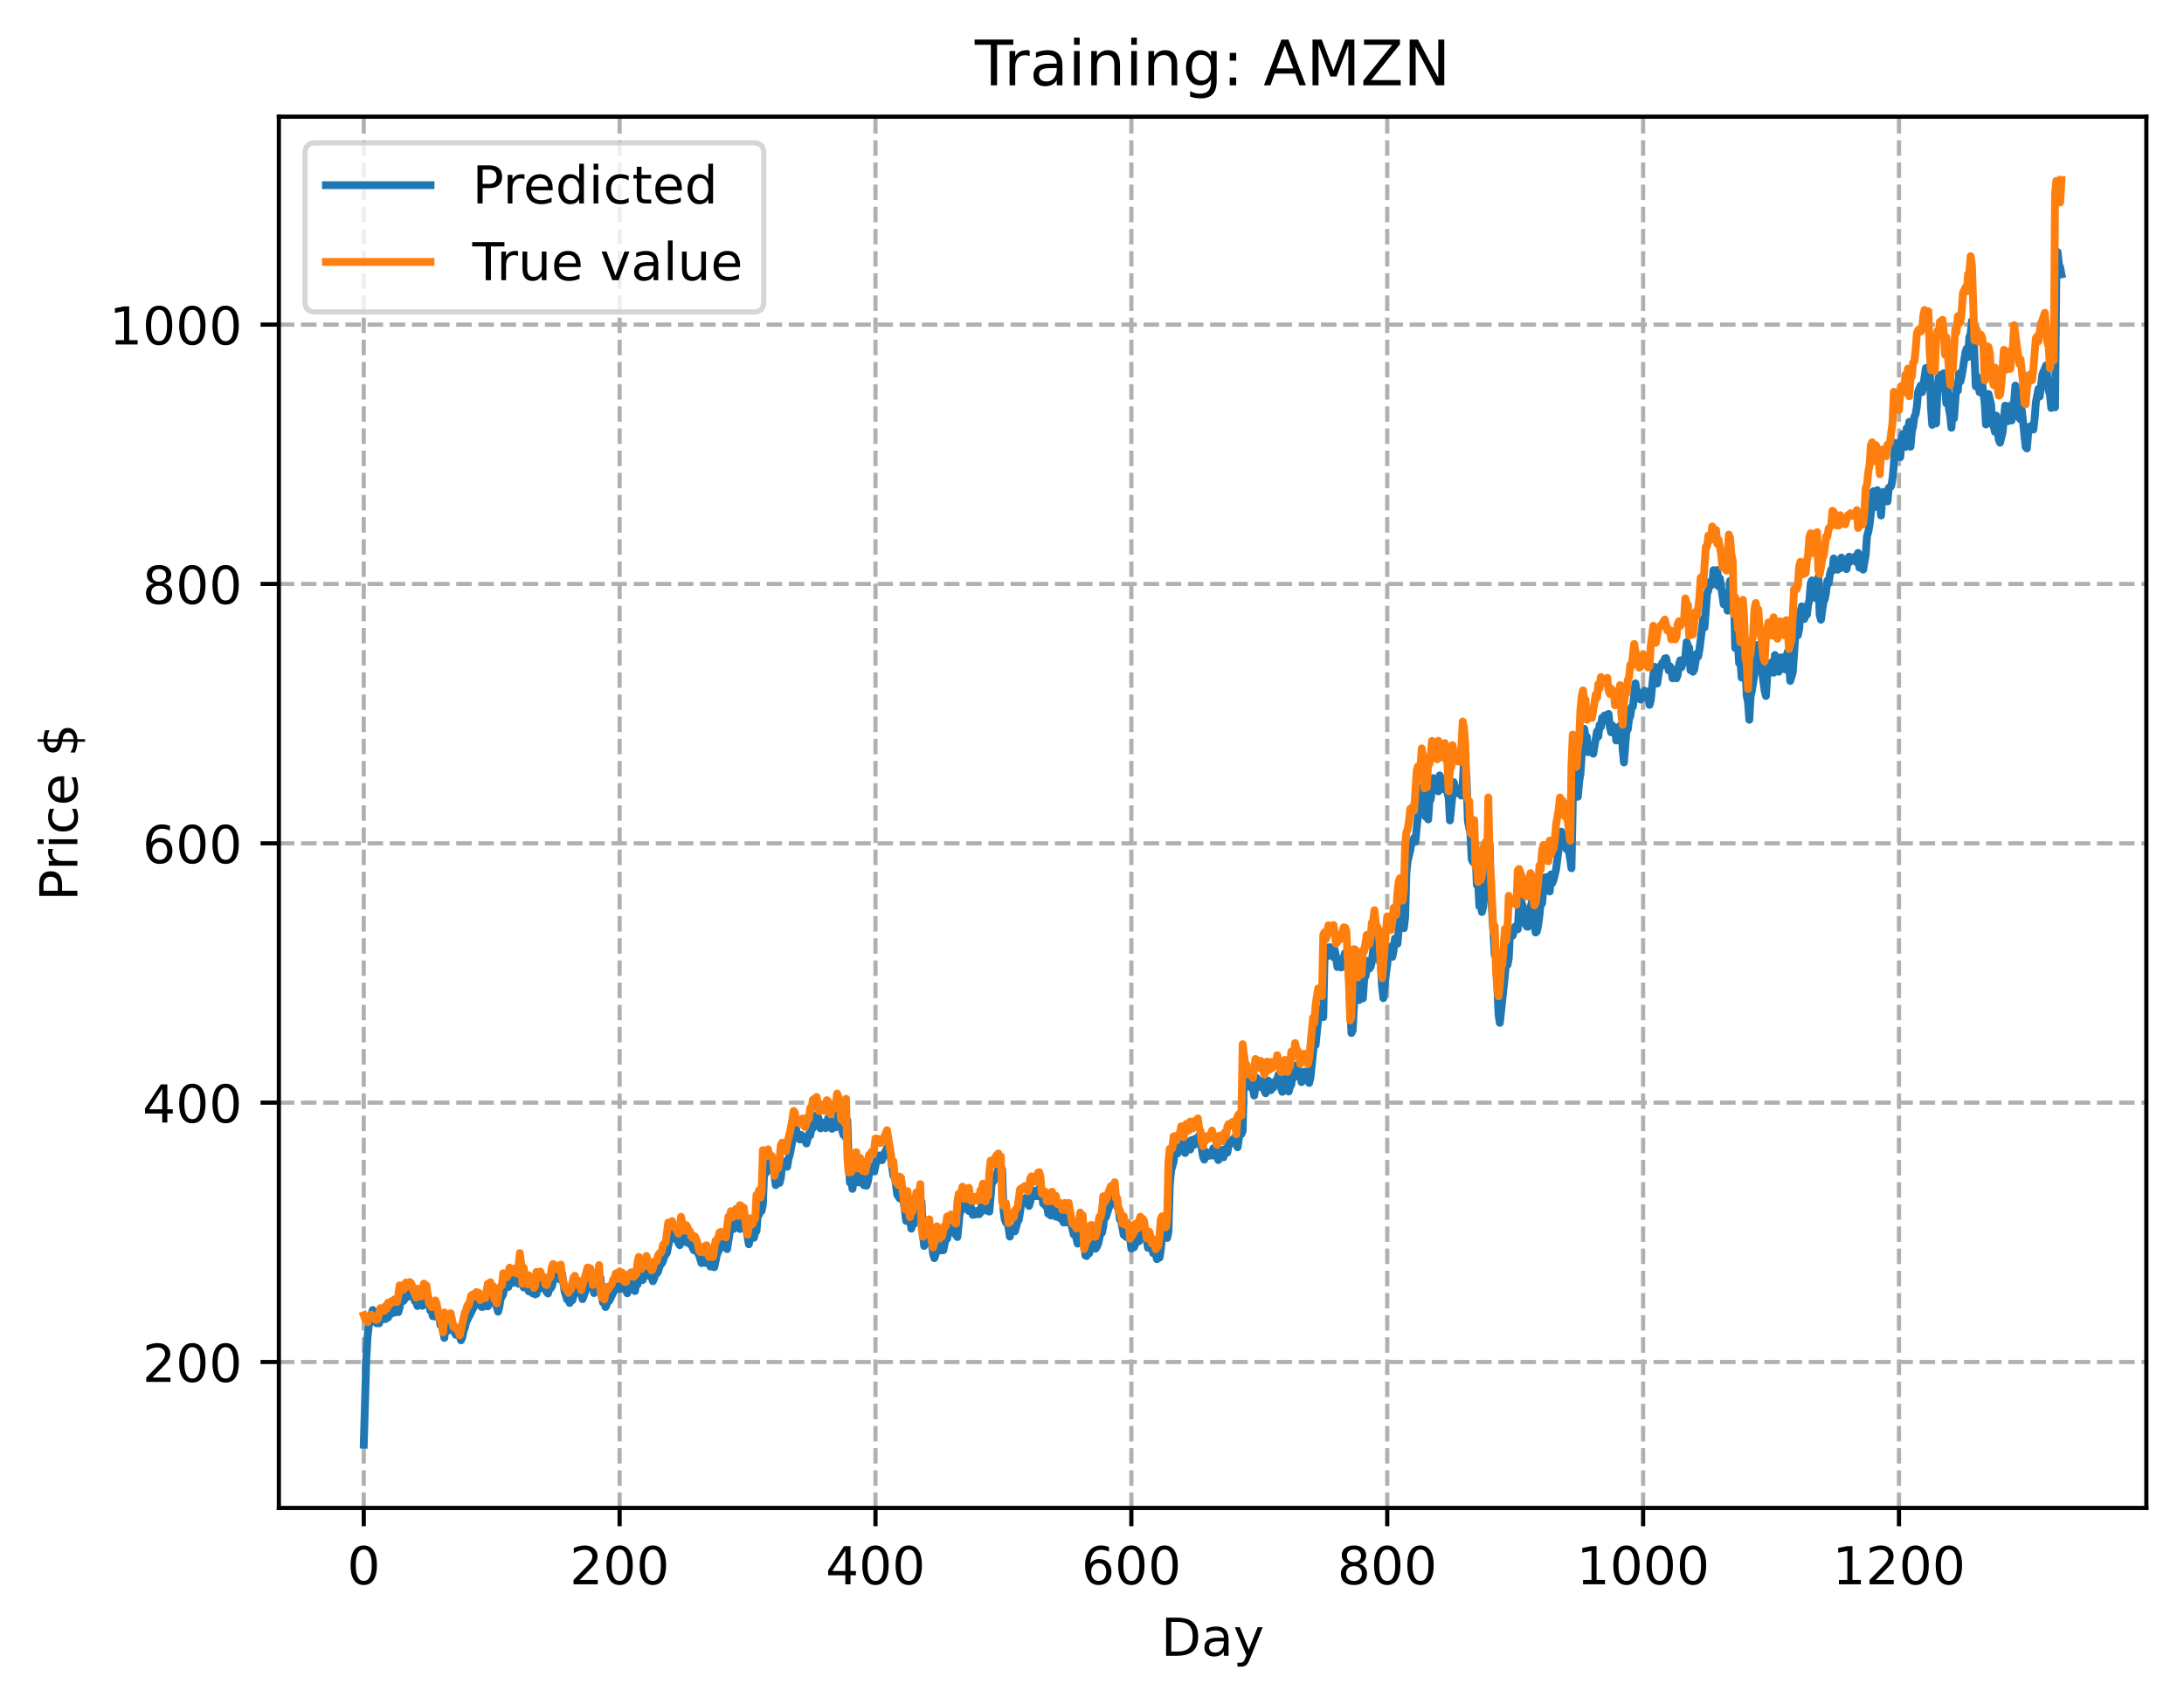 <?xml version="1.0" encoding="utf-8" standalone="no"?>
<!DOCTYPE svg PUBLIC "-//W3C//DTD SVG 1.1//EN"
  "http://www.w3.org/Graphics/SVG/1.1/DTD/svg11.dtd">
<!-- Created with matplotlib (https://matplotlib.org/) -->
<svg height="325.986pt" version="1.1" viewBox="0 0 417.648 325.986" width="417.648pt" xmlns="http://www.w3.org/2000/svg" xmlns:xlink="http://www.w3.org/1999/xlink">
 <defs>
  <style type="text/css">
*{stroke-linecap:butt;stroke-linejoin:round;}
  </style>
 </defs>
 <g id="figure_1">
  <g id="patch_1">
   <path d="M 0 325.986 
L 417.648 325.986 
L 417.648 0 
L 0 0 
z
" style="fill:#ffffff;"/>
  </g>
  <g id="axes_1">
   <g id="patch_2">
    <path d="M 53.328 288.43 
L 410.448 288.43 
L 410.448 22.318 
L 53.328 22.318 
z
" style="fill:#ffffff;"/>
   </g>
   <g id="matplotlib.axis_1">
    <g id="xtick_1">
     <g id="line2d_1">
      <path clip-path="url(#p69fe203a90)" d="M 69.561 288.43 
L 69.561 22.318 
" style="fill:none;stroke:#b0b0b0;stroke-dasharray:2.96,1.28;stroke-dashoffset:0;stroke-width:0.8;"/>
     </g>
     <g id="line2d_2">
      <defs>
       <path d="M 0 0 
L 0 3.5 
" id="m49fbcc87f4" style="stroke:#000000;stroke-width:0.8;"/>
      </defs>
      <g>
       <use style="stroke:#000000;stroke-width:0.8;" x="69.561" xlink:href="#m49fbcc87f4" y="288.43"/>
      </g>
     </g>
     <g id="text_1">
      <!-- 0 -->
      <defs>
       <path d="M 31.781 66.406 
Q 24.172 66.406 20.328 58.906 
Q 16.5 51.422 16.5 36.375 
Q 16.5 21.391 20.328 13.891 
Q 24.172 6.391 31.781 6.391 
Q 39.453 6.391 43.281 13.891 
Q 47.125 21.391 47.125 36.375 
Q 47.125 51.422 43.281 58.906 
Q 39.453 66.406 31.781 66.406 
z
M 31.781 74.219 
Q 44.047 74.219 50.516 64.516 
Q 56.984 54.828 56.984 36.375 
Q 56.984 17.969 50.516 8.266 
Q 44.047 -1.422 31.781 -1.422 
Q 19.531 -1.422 13.062 8.266 
Q 6.594 17.969 6.594 36.375 
Q 6.594 54.828 13.062 64.516 
Q 19.531 74.219 31.781 74.219 
z
" id="DejaVuSans-48"/>
      </defs>
      <g transform="translate(66.38 303.029)scale(0.1 -0.1)">
       <use xlink:href="#DejaVuSans-48"/>
      </g>
     </g>
    </g>
    <g id="xtick_2">
     <g id="line2d_3">
      <path clip-path="url(#p69fe203a90)" d="M 118.491 288.43 
L 118.491 22.318 
" style="fill:none;stroke:#b0b0b0;stroke-dasharray:2.96,1.28;stroke-dashoffset:0;stroke-width:0.8;"/>
     </g>
     <g id="line2d_4">
      <g>
       <use style="stroke:#000000;stroke-width:0.8;" x="118.491" xlink:href="#m49fbcc87f4" y="288.43"/>
      </g>
     </g>
     <g id="text_2">
      <!-- 200 -->
      <defs>
       <path d="M 19.188 8.297 
L 53.609 8.297 
L 53.609 0 
L 7.328 0 
L 7.328 8.297 
Q 12.938 14.109 22.625 23.891 
Q 32.328 33.688 34.812 36.531 
Q 39.547 41.844 41.422 45.531 
Q 43.312 49.219 43.312 52.781 
Q 43.312 58.594 39.234 62.25 
Q 35.156 65.922 28.609 65.922 
Q 23.969 65.922 18.812 64.312 
Q 13.672 62.703 7.812 59.422 
L 7.812 69.391 
Q 13.766 71.781 18.938 73 
Q 24.125 74.219 28.422 74.219 
Q 39.75 74.219 46.484 68.547 
Q 53.219 62.891 53.219 53.422 
Q 53.219 48.922 51.531 44.891 
Q 49.859 40.875 45.406 35.406 
Q 44.188 33.984 37.641 27.219 
Q 31.109 20.453 19.188 8.297 
z
" id="DejaVuSans-50"/>
      </defs>
      <g transform="translate(108.948 303.029)scale(0.1 -0.1)">
       <use xlink:href="#DejaVuSans-50"/>
       <use x="63.623" xlink:href="#DejaVuSans-48"/>
       <use x="127.246" xlink:href="#DejaVuSans-48"/>
      </g>
     </g>
    </g>
    <g id="xtick_3">
     <g id="line2d_5">
      <path clip-path="url(#p69fe203a90)" d="M 167.422 288.43 
L 167.422 22.318 
" style="fill:none;stroke:#b0b0b0;stroke-dasharray:2.96,1.28;stroke-dashoffset:0;stroke-width:0.8;"/>
     </g>
     <g id="line2d_6">
      <g>
       <use style="stroke:#000000;stroke-width:0.8;" x="167.422" xlink:href="#m49fbcc87f4" y="288.43"/>
      </g>
     </g>
     <g id="text_3">
      <!-- 400 -->
      <defs>
       <path d="M 37.797 64.312 
L 12.891 25.391 
L 37.797 25.391 
z
M 35.203 72.906 
L 47.609 72.906 
L 47.609 25.391 
L 58.016 25.391 
L 58.016 17.188 
L 47.609 17.188 
L 47.609 0 
L 37.797 0 
L 37.797 17.188 
L 4.891 17.188 
L 4.891 26.703 
z
" id="DejaVuSans-52"/>
      </defs>
      <g transform="translate(157.878 303.029)scale(0.1 -0.1)">
       <use xlink:href="#DejaVuSans-52"/>
       <use x="63.623" xlink:href="#DejaVuSans-48"/>
       <use x="127.246" xlink:href="#DejaVuSans-48"/>
      </g>
     </g>
    </g>
    <g id="xtick_4">
     <g id="line2d_7">
      <path clip-path="url(#p69fe203a90)" d="M 216.353 288.43 
L 216.353 22.318 
" style="fill:none;stroke:#b0b0b0;stroke-dasharray:2.96,1.28;stroke-dashoffset:0;stroke-width:0.8;"/>
     </g>
     <g id="line2d_8">
      <g>
       <use style="stroke:#000000;stroke-width:0.8;" x="216.353" xlink:href="#m49fbcc87f4" y="288.43"/>
      </g>
     </g>
     <g id="text_4">
      <!-- 600 -->
      <defs>
       <path d="M 33.016 40.375 
Q 26.375 40.375 22.484 35.828 
Q 18.609 31.297 18.609 23.391 
Q 18.609 15.531 22.484 10.953 
Q 26.375 6.391 33.016 6.391 
Q 39.656 6.391 43.531 10.953 
Q 47.406 15.531 47.406 23.391 
Q 47.406 31.297 43.531 35.828 
Q 39.656 40.375 33.016 40.375 
z
M 52.594 71.297 
L 52.594 62.312 
Q 48.875 64.062 45.094 64.984 
Q 41.312 65.922 37.594 65.922 
Q 27.828 65.922 22.672 59.328 
Q 17.531 52.734 16.797 39.406 
Q 19.672 43.656 24.016 45.922 
Q 28.375 48.188 33.594 48.188 
Q 44.578 48.188 50.953 41.516 
Q 57.328 34.859 57.328 23.391 
Q 57.328 12.156 50.688 5.359 
Q 44.047 -1.422 33.016 -1.422 
Q 20.359 -1.422 13.672 8.266 
Q 6.984 17.969 6.984 36.375 
Q 6.984 53.656 15.188 63.938 
Q 23.391 74.219 37.203 74.219 
Q 40.922 74.219 44.703 73.484 
Q 48.484 72.75 52.594 71.297 
z
" id="DejaVuSans-54"/>
      </defs>
      <g transform="translate(206.809 303.029)scale(0.1 -0.1)">
       <use xlink:href="#DejaVuSans-54"/>
       <use x="63.623" xlink:href="#DejaVuSans-48"/>
       <use x="127.246" xlink:href="#DejaVuSans-48"/>
      </g>
     </g>
    </g>
    <g id="xtick_5">
     <g id="line2d_9">
      <path clip-path="url(#p69fe203a90)" d="M 265.283 288.43 
L 265.283 22.318 
" style="fill:none;stroke:#b0b0b0;stroke-dasharray:2.96,1.28;stroke-dashoffset:0;stroke-width:0.8;"/>
     </g>
     <g id="line2d_10">
      <g>
       <use style="stroke:#000000;stroke-width:0.8;" x="265.283" xlink:href="#m49fbcc87f4" y="288.43"/>
      </g>
     </g>
     <g id="text_5">
      <!-- 800 -->
      <defs>
       <path d="M 31.781 34.625 
Q 24.75 34.625 20.719 30.859 
Q 16.703 27.094 16.703 20.516 
Q 16.703 13.922 20.719 10.156 
Q 24.75 6.391 31.781 6.391 
Q 38.812 6.391 42.859 10.172 
Q 46.922 13.969 46.922 20.516 
Q 46.922 27.094 42.891 30.859 
Q 38.875 34.625 31.781 34.625 
z
M 21.922 38.812 
Q 15.578 40.375 12.031 44.719 
Q 8.5 49.078 8.5 55.328 
Q 8.5 64.062 14.719 69.141 
Q 20.953 74.219 31.781 74.219 
Q 42.672 74.219 48.875 69.141 
Q 55.078 64.062 55.078 55.328 
Q 55.078 49.078 51.531 44.719 
Q 48 40.375 41.703 38.812 
Q 48.828 37.156 52.797 32.312 
Q 56.781 27.484 56.781 20.516 
Q 56.781 9.906 50.312 4.234 
Q 43.844 -1.422 31.781 -1.422 
Q 19.734 -1.422 13.25 4.234 
Q 6.781 9.906 6.781 20.516 
Q 6.781 27.484 10.781 32.312 
Q 14.797 37.156 21.922 38.812 
z
M 18.312 54.391 
Q 18.312 48.734 21.844 45.562 
Q 25.391 42.391 31.781 42.391 
Q 38.141 42.391 41.719 45.562 
Q 45.312 48.734 45.312 54.391 
Q 45.312 60.062 41.719 63.234 
Q 38.141 66.406 31.781 66.406 
Q 25.391 66.406 21.844 63.234 
Q 18.312 60.062 18.312 54.391 
z
" id="DejaVuSans-56"/>
      </defs>
      <g transform="translate(255.74 303.029)scale(0.1 -0.1)">
       <use xlink:href="#DejaVuSans-56"/>
       <use x="63.623" xlink:href="#DejaVuSans-48"/>
       <use x="127.246" xlink:href="#DejaVuSans-48"/>
      </g>
     </g>
    </g>
    <g id="xtick_6">
     <g id="line2d_11">
      <path clip-path="url(#p69fe203a90)" d="M 314.214 288.43 
L 314.214 22.318 
" style="fill:none;stroke:#b0b0b0;stroke-dasharray:2.96,1.28;stroke-dashoffset:0;stroke-width:0.8;"/>
     </g>
     <g id="line2d_12">
      <g>
       <use style="stroke:#000000;stroke-width:0.8;" x="314.214" xlink:href="#m49fbcc87f4" y="288.43"/>
      </g>
     </g>
     <g id="text_6">
      <!-- 1000 -->
      <defs>
       <path d="M 12.406 8.297 
L 28.516 8.297 
L 28.516 63.922 
L 10.984 60.406 
L 10.984 69.391 
L 28.422 72.906 
L 38.281 72.906 
L 38.281 8.297 
L 54.391 8.297 
L 54.391 0 
L 12.406 0 
z
" id="DejaVuSans-49"/>
      </defs>
      <g transform="translate(301.489 303.029)scale(0.1 -0.1)">
       <use xlink:href="#DejaVuSans-49"/>
       <use x="63.623" xlink:href="#DejaVuSans-48"/>
       <use x="127.246" xlink:href="#DejaVuSans-48"/>
       <use x="190.869" xlink:href="#DejaVuSans-48"/>
      </g>
     </g>
    </g>
    <g id="xtick_7">
     <g id="line2d_13">
      <path clip-path="url(#p69fe203a90)" d="M 363.144 288.43 
L 363.144 22.318 
" style="fill:none;stroke:#b0b0b0;stroke-dasharray:2.96,1.28;stroke-dashoffset:0;stroke-width:0.8;"/>
     </g>
     <g id="line2d_14">
      <g>
       <use style="stroke:#000000;stroke-width:0.8;" x="363.144" xlink:href="#m49fbcc87f4" y="288.43"/>
      </g>
     </g>
     <g id="text_7">
      <!-- 1200 -->
      <g transform="translate(350.419 303.029)scale(0.1 -0.1)">
       <use xlink:href="#DejaVuSans-49"/>
       <use x="63.623" xlink:href="#DejaVuSans-50"/>
       <use x="127.246" xlink:href="#DejaVuSans-48"/>
       <use x="190.869" xlink:href="#DejaVuSans-48"/>
      </g>
     </g>
    </g>
    <g id="text_8">
     <!-- Day -->
     <defs>
      <path d="M 19.672 64.797 
L 19.672 8.109 
L 31.594 8.109 
Q 46.688 8.109 53.688 14.938 
Q 60.688 21.781 60.688 36.531 
Q 60.688 51.172 53.688 57.984 
Q 46.688 64.797 31.594 64.797 
z
M 9.812 72.906 
L 30.078 72.906 
Q 51.266 72.906 61.172 64.094 
Q 71.094 55.281 71.094 36.531 
Q 71.094 17.672 61.125 8.828 
Q 51.172 0 30.078 0 
L 9.812 0 
z
" id="DejaVuSans-68"/>
      <path d="M 34.281 27.484 
Q 23.391 27.484 19.188 25 
Q 14.984 22.516 14.984 16.5 
Q 14.984 11.719 18.141 8.906 
Q 21.297 6.109 26.703 6.109 
Q 34.188 6.109 38.703 11.406 
Q 43.219 16.703 43.219 25.484 
L 43.219 27.484 
z
M 52.203 31.203 
L 52.203 0 
L 43.219 0 
L 43.219 8.297 
Q 40.141 3.328 35.547 0.953 
Q 30.953 -1.422 24.312 -1.422 
Q 15.922 -1.422 10.953 3.297 
Q 6 8.016 6 15.922 
Q 6 25.141 12.172 29.828 
Q 18.359 34.516 30.609 34.516 
L 43.219 34.516 
L 43.219 35.406 
Q 43.219 41.609 39.141 45 
Q 35.062 48.391 27.688 48.391 
Q 23 48.391 18.547 47.266 
Q 14.109 46.141 10.016 43.891 
L 10.016 52.203 
Q 14.938 54.109 19.578 55.047 
Q 24.219 56 28.609 56 
Q 40.484 56 46.344 49.844 
Q 52.203 43.703 52.203 31.203 
z
" id="DejaVuSans-97"/>
      <path d="M 32.172 -5.078 
Q 28.375 -14.844 24.75 -17.812 
Q 21.141 -20.797 15.094 -20.797 
L 7.906 -20.797 
L 7.906 -13.281 
L 13.188 -13.281 
Q 16.891 -13.281 18.938 -11.516 
Q 21 -9.766 23.484 -3.219 
L 25.094 0.875 
L 2.984 54.688 
L 12.5 54.688 
L 29.594 11.922 
L 46.688 54.688 
L 56.203 54.688 
z
" id="DejaVuSans-121"/>
     </defs>
     <g transform="translate(222.015 316.707)scale(0.1 -0.1)">
      <use xlink:href="#DejaVuSans-68"/>
      <use x="77.002" xlink:href="#DejaVuSans-97"/>
      <use x="138.281" xlink:href="#DejaVuSans-121"/>
     </g>
    </g>
   </g>
   <g id="matplotlib.axis_2">
    <g id="ytick_1">
     <g id="line2d_15">
      <path clip-path="url(#p69fe203a90)" d="M 53.328 260.517 
L 410.448 260.517 
" style="fill:none;stroke:#b0b0b0;stroke-dasharray:2.96,1.28;stroke-dashoffset:0;stroke-width:0.8;"/>
     </g>
     <g id="line2d_16">
      <defs>
       <path d="M 0 0 
L -3.5 0 
" id="md911159d8b" style="stroke:#000000;stroke-width:0.8;"/>
      </defs>
      <g>
       <use style="stroke:#000000;stroke-width:0.8;" x="53.328" xlink:href="#md911159d8b" y="260.517"/>
      </g>
     </g>
     <g id="text_9">
      <!-- 200 -->
      <g transform="translate(27.241 264.316)scale(0.1 -0.1)">
       <use xlink:href="#DejaVuSans-50"/>
       <use x="63.623" xlink:href="#DejaVuSans-48"/>
       <use x="127.246" xlink:href="#DejaVuSans-48"/>
      </g>
     </g>
    </g>
    <g id="ytick_2">
     <g id="line2d_17">
      <path clip-path="url(#p69fe203a90)" d="M 53.328 210.911 
L 410.448 210.911 
" style="fill:none;stroke:#b0b0b0;stroke-dasharray:2.96,1.28;stroke-dashoffset:0;stroke-width:0.8;"/>
     </g>
     <g id="line2d_18">
      <g>
       <use style="stroke:#000000;stroke-width:0.8;" x="53.328" xlink:href="#md911159d8b" y="210.911"/>
      </g>
     </g>
     <g id="text_10">
      <!-- 400 -->
      <g transform="translate(27.241 214.711)scale(0.1 -0.1)">
       <use xlink:href="#DejaVuSans-52"/>
       <use x="63.623" xlink:href="#DejaVuSans-48"/>
       <use x="127.246" xlink:href="#DejaVuSans-48"/>
      </g>
     </g>
    </g>
    <g id="ytick_3">
     <g id="line2d_19">
      <path clip-path="url(#p69fe203a90)" d="M 53.328 161.306 
L 410.448 161.306 
" style="fill:none;stroke:#b0b0b0;stroke-dasharray:2.96,1.28;stroke-dashoffset:0;stroke-width:0.8;"/>
     </g>
     <g id="line2d_20">
      <g>
       <use style="stroke:#000000;stroke-width:0.8;" x="53.328" xlink:href="#md911159d8b" y="161.306"/>
      </g>
     </g>
     <g id="text_11">
      <!-- 600 -->
      <g transform="translate(27.241 165.105)scale(0.1 -0.1)">
       <use xlink:href="#DejaVuSans-54"/>
       <use x="63.623" xlink:href="#DejaVuSans-48"/>
       <use x="127.246" xlink:href="#DejaVuSans-48"/>
      </g>
     </g>
    </g>
    <g id="ytick_4">
     <g id="line2d_21">
      <path clip-path="url(#p69fe203a90)" d="M 53.328 111.7 
L 410.448 111.7 
" style="fill:none;stroke:#b0b0b0;stroke-dasharray:2.96,1.28;stroke-dashoffset:0;stroke-width:0.8;"/>
     </g>
     <g id="line2d_22">
      <g>
       <use style="stroke:#000000;stroke-width:0.8;" x="53.328" xlink:href="#md911159d8b" y="111.7"/>
      </g>
     </g>
     <g id="text_12">
      <!-- 800 -->
      <g transform="translate(27.241 115.499)scale(0.1 -0.1)">
       <use xlink:href="#DejaVuSans-56"/>
       <use x="63.623" xlink:href="#DejaVuSans-48"/>
       <use x="127.246" xlink:href="#DejaVuSans-48"/>
      </g>
     </g>
    </g>
    <g id="ytick_5">
     <g id="line2d_23">
      <path clip-path="url(#p69fe203a90)" d="M 53.328 62.094 
L 410.448 62.094 
" style="fill:none;stroke:#b0b0b0;stroke-dasharray:2.96,1.28;stroke-dashoffset:0;stroke-width:0.8;"/>
     </g>
     <g id="line2d_24">
      <g>
       <use style="stroke:#000000;stroke-width:0.8;" x="53.328" xlink:href="#md911159d8b" y="62.094"/>
      </g>
     </g>
     <g id="text_13">
      <!-- 1000 -->
      <g transform="translate(20.878 65.893)scale(0.1 -0.1)">
       <use xlink:href="#DejaVuSans-49"/>
       <use x="63.623" xlink:href="#DejaVuSans-48"/>
       <use x="127.246" xlink:href="#DejaVuSans-48"/>
       <use x="190.869" xlink:href="#DejaVuSans-48"/>
      </g>
     </g>
    </g>
    <g id="text_14">
     <!-- Price $ -->
     <defs>
      <path d="M 19.672 64.797 
L 19.672 37.406 
L 32.078 37.406 
Q 38.969 37.406 42.719 40.969 
Q 46.484 44.531 46.484 51.125 
Q 46.484 57.672 42.719 61.234 
Q 38.969 64.797 32.078 64.797 
z
M 9.812 72.906 
L 32.078 72.906 
Q 44.344 72.906 50.609 67.359 
Q 56.891 61.812 56.891 51.125 
Q 56.891 40.328 50.609 34.812 
Q 44.344 29.297 32.078 29.297 
L 19.672 29.297 
L 19.672 0 
L 9.812 0 
z
" id="DejaVuSans-80"/>
      <path d="M 41.109 46.297 
Q 39.594 47.172 37.812 47.578 
Q 36.031 48 33.891 48 
Q 26.266 48 22.188 43.047 
Q 18.109 38.094 18.109 28.812 
L 18.109 0 
L 9.078 0 
L 9.078 54.688 
L 18.109 54.688 
L 18.109 46.188 
Q 20.953 51.172 25.484 53.578 
Q 30.031 56 36.531 56 
Q 37.453 56 38.578 55.875 
Q 39.703 55.766 41.062 55.516 
z
" id="DejaVuSans-114"/>
      <path d="M 9.422 54.688 
L 18.406 54.688 
L 18.406 0 
L 9.422 0 
z
M 9.422 75.984 
L 18.406 75.984 
L 18.406 64.594 
L 9.422 64.594 
z
" id="DejaVuSans-105"/>
      <path d="M 48.781 52.594 
L 48.781 44.188 
Q 44.969 46.297 41.141 47.344 
Q 37.312 48.391 33.406 48.391 
Q 24.656 48.391 19.812 42.844 
Q 14.984 37.312 14.984 27.297 
Q 14.984 17.281 19.812 11.734 
Q 24.656 6.203 33.406 6.203 
Q 37.312 6.203 41.141 7.25 
Q 44.969 8.297 48.781 10.406 
L 48.781 2.094 
Q 45.016 0.344 40.984 -0.531 
Q 36.969 -1.422 32.422 -1.422 
Q 20.062 -1.422 12.781 6.344 
Q 5.516 14.109 5.516 27.297 
Q 5.516 40.672 12.859 48.328 
Q 20.219 56 33.016 56 
Q 37.156 56 41.109 55.141 
Q 45.062 54.297 48.781 52.594 
z
" id="DejaVuSans-99"/>
      <path d="M 56.203 29.594 
L 56.203 25.203 
L 14.891 25.203 
Q 15.484 15.922 20.484 11.062 
Q 25.484 6.203 34.422 6.203 
Q 39.594 6.203 44.453 7.469 
Q 49.312 8.734 54.109 11.281 
L 54.109 2.781 
Q 49.266 0.734 44.188 -0.344 
Q 39.109 -1.422 33.891 -1.422 
Q 20.797 -1.422 13.156 6.188 
Q 5.516 13.812 5.516 26.812 
Q 5.516 40.234 12.766 48.109 
Q 20.016 56 32.328 56 
Q 43.359 56 49.781 48.891 
Q 56.203 41.797 56.203 29.594 
z
M 47.219 32.234 
Q 47.125 39.594 43.094 43.984 
Q 39.062 48.391 32.422 48.391 
Q 24.906 48.391 20.391 44.141 
Q 15.875 39.891 15.188 32.172 
z
" id="DejaVuSans-101"/>
      <path id="DejaVuSans-32"/>
      <path d="M 33.797 -14.703 
L 28.906 -14.703 
L 28.859 0 
Q 23.734 0.094 18.609 1.188 
Q 13.484 2.297 8.297 4.5 
L 8.297 13.281 
Q 13.281 10.156 18.375 8.562 
Q 23.484 6.984 28.906 6.938 
L 28.906 29.203 
Q 18.109 30.953 13.203 35.156 
Q 8.297 39.359 8.297 46.688 
Q 8.297 54.641 13.625 59.219 
Q 18.953 63.812 28.906 64.5 
L 28.906 75.984 
L 33.797 75.984 
L 33.797 64.656 
Q 38.328 64.453 42.578 63.688 
Q 46.828 62.938 50.875 61.625 
L 50.875 53.078 
Q 46.828 55.125 42.547 56.25 
Q 38.281 57.375 33.797 57.562 
L 33.797 36.719 
Q 44.875 35.016 50.094 30.609 
Q 55.328 26.219 55.328 18.609 
Q 55.328 10.359 49.781 5.594 
Q 44.234 0.828 33.797 0.094 
z
M 28.906 37.594 
L 28.906 57.625 
Q 23.25 56.984 20.266 54.391 
Q 17.281 51.812 17.281 47.516 
Q 17.281 43.312 20.031 40.969 
Q 22.797 38.625 28.906 37.594 
z
M 33.797 28.219 
L 33.797 7.078 
Q 39.984 7.906 43.141 10.594 
Q 46.297 13.281 46.297 17.672 
Q 46.297 21.969 43.281 24.5 
Q 40.281 27.047 33.797 28.219 
z
" id="DejaVuSans-36"/>
     </defs>
     <g transform="translate(14.798 172.342)rotate(-90)scale(0.1 -0.1)">
      <use xlink:href="#DejaVuSans-80"/>
      <use x="58.553" xlink:href="#DejaVuSans-114"/>
      <use x="99.666" xlink:href="#DejaVuSans-105"/>
      <use x="127.449" xlink:href="#DejaVuSans-99"/>
      <use x="182.43" xlink:href="#DejaVuSans-101"/>
      <use x="243.953" xlink:href="#DejaVuSans-32"/>
      <use x="275.74" xlink:href="#DejaVuSans-36"/>
     </g>
    </g>
   </g>
   <g id="line2d_25">
    <path clip-path="url(#p69fe203a90)" d="M 69.561 276.334 
L 70.05 259.964 
L 70.295 255.519 
L 70.784 251.579 
L 71.029 251.507 
L 71.273 250.566 
L 71.518 251.897 
L 71.763 251.996 
L 72.007 253.114 
L 72.252 253.057 
L 72.497 253.133 
L 72.986 251.54 
L 73.231 252.302 
L 73.72 252.318 
L 73.965 251.49 
L 74.209 252.01 
L 74.454 250.882 
L 74.699 251.376 
L 75.188 250.438 
L 75.433 251.084 
L 75.677 250.43 
L 75.922 250.338 
L 76.166 250.988 
L 76.411 250.14 
L 76.656 248.214 
L 76.9 248.41 
L 77.145 248.843 
L 77.39 248.484 
L 77.879 246.96 
L 78.124 248.029 
L 78.613 246.809 
L 78.858 247.873 
L 79.102 247.952 
L 79.347 248.895 
L 79.592 249.038 
L 79.836 249.807 
L 80.081 248.592 
L 80.326 249.323 
L 80.57 249.407 
L 80.815 249.768 
L 81.06 249 
L 81.304 247.692 
L 81.549 248.468 
L 81.794 247.857 
L 82.038 248.902 
L 82.283 250.672 
L 82.527 250.786 
L 82.772 251.758 
L 83.017 251.361 
L 83.261 251.835 
L 83.506 250.925 
L 83.995 251.934 
L 84.24 253.485 
L 84.485 253.397 
L 84.974 255.907 
L 85.219 253.765 
L 85.463 254.462 
L 85.708 254.521 
L 86.442 252.751 
L 86.931 254.841 
L 87.176 255.323 
L 87.421 254.702 
L 87.665 254.84 
L 88.154 256.367 
L 88.399 255.812 
L 88.644 254.574 
L 88.888 253.97 
L 89.133 252.931 
L 90.846 249.528 
L 91.335 248.83 
L 91.58 249.413 
L 91.824 248.952 
L 92.069 249.966 
L 92.314 249.99 
L 92.558 248.96 
L 92.803 249.78 
L 93.292 249.863 
L 93.537 247.416 
L 93.781 247.936 
L 94.026 247.746 
L 94.271 247.888 
L 94.515 247.551 
L 94.76 249.57 
L 95.005 249.944 
L 95.249 250.894 
L 95.494 249.941 
L 95.739 248.415 
L 96.228 247.567 
L 96.473 245.824 
L 96.717 246.167 
L 97.207 246.188 
L 97.451 245.489 
L 97.696 244.452 
L 98.185 245.363 
L 98.675 244.376 
L 99.164 245.56 
L 99.653 242.461 
L 99.898 243.409 
L 100.142 246.271 
L 100.387 243.969 
L 100.632 245.472 
L 100.876 245.84 
L 101.121 247.011 
L 101.366 245.897 
L 101.855 247.384 
L 102.1 246.799 
L 102.344 247.585 
L 102.589 247.473 
L 102.834 245.728 
L 103.078 245.921 
L 103.323 246.477 
L 103.568 245.374 
L 103.812 245.953 
L 104.057 246.23 
L 104.302 246.306 
L 104.546 247.169 
L 104.791 247.417 
L 105.036 246.591 
L 105.28 246.442 
L 105.525 246.096 
L 106.014 243.995 
L 106.259 244.525 
L 106.748 243.691 
L 106.993 244.699 
L 107.482 243.589 
L 107.971 247.016 
L 108.461 248.596 
L 108.705 247.95 
L 108.95 249.232 
L 109.195 248.223 
L 109.439 248.715 
L 110.173 246.073 
L 110.418 246.958 
L 110.663 246.482 
L 110.907 247.387 
L 111.152 247.351 
L 111.397 248.498 
L 112.13 246.481 
L 112.62 244.879 
L 112.864 245.624 
L 113.109 244.746 
L 113.354 245.655 
L 113.598 247.332 
L 113.843 247.107 
L 114.332 245.75 
L 114.577 245.82 
L 114.822 244.35 
L 115.066 247.693 
L 115.311 249.144 
L 115.556 248.763 
L 115.8 250.002 
L 116.045 249.5 
L 116.29 248.327 
L 116.534 248.768 
L 118.002 245.696 
L 118.491 246.618 
L 118.736 245.318 
L 118.981 245.786 
L 119.225 245.286 
L 119.47 246.447 
L 119.959 247.374 
L 120.204 246.058 
L 120.449 246.286 
L 120.938 245.181 
L 121.183 245.76 
L 121.427 246.952 
L 121.672 245.42 
L 121.917 245.69 
L 122.161 243.792 
L 122.406 242.886 
L 122.895 244.847 
L 123.14 243.694 
L 123.385 244.138 
L 123.874 242.349 
L 124.118 242.967 
L 124.363 244.025 
L 124.608 244.351 
L 124.852 245.071 
L 125.097 244.494 
L 125.342 243.523 
L 125.586 243.613 
L 125.831 243.228 
L 126.32 241.7 
L 126.565 241.654 
L 126.81 241.155 
L 127.054 240.308 
L 127.544 239.619 
L 128.033 237.043 
L 128.278 236.987 
L 128.522 236.525 
L 128.767 235.803 
L 129.012 236.945 
L 129.256 236.652 
L 129.501 237.017 
L 129.745 237.779 
L 129.99 238.171 
L 130.479 236.189 
L 130.724 236.597 
L 130.969 237.475 
L 131.213 237.618 
L 131.458 236.663 
L 131.947 237.981 
L 132.192 238.045 
L 132.681 239.144 
L 132.926 238.577 
L 133.171 238.796 
L 133.415 239.636 
L 133.66 240.002 
L 134.149 241.608 
L 134.639 240.675 
L 134.883 241.579 
L 135.128 240.674 
L 135.373 240.239 
L 135.862 242.274 
L 136.351 241.811 
L 136.596 242.389 
L 137.085 240.026 
L 138.064 237.738 
L 138.308 238.415 
L 138.798 238.71 
L 139.042 238.922 
L 139.532 235.79 
L 140.021 234.092 
L 140.266 235.071 
L 140.51 234.412 
L 140.755 234.697 
L 141 233.873 
L 141.244 234.294 
L 141.489 235.074 
L 141.733 233.579 
L 141.978 233.561 
L 142.223 234.485 
L 142.467 233.646 
L 143.201 237.999 
L 143.691 235.608 
L 143.935 235.98 
L 144.18 236.755 
L 144.425 235.692 
L 144.669 235.468 
L 144.914 232.168 
L 145.159 232.328 
L 145.403 230.551 
L 145.648 231.629 
L 145.893 230.333 
L 146.137 224.028 
L 146.382 224.468 
L 146.627 223.054 
L 146.871 223.25 
L 147.116 222.426 
L 147.605 223.959 
L 147.85 223.57 
L 148.094 224.622 
L 148.339 226.688 
L 148.828 225.08 
L 149.073 226.264 
L 149.318 225.302 
L 149.562 222.914 
L 149.807 222.173 
L 150.052 222.326 
L 150.541 223.181 
L 150.786 221.648 
L 151.03 220.901 
L 152.009 215.756 
L 152.254 215.983 
L 152.498 217.693 
L 152.743 217.052 
L 152.988 217.958 
L 153.232 217.078 
L 153.477 217.77 
L 153.721 217.527 
L 154.211 218.723 
L 154.7 216.869 
L 154.945 217.154 
L 155.189 215.793 
L 155.434 215.811 
L 155.679 214.231 
L 155.923 213.397 
L 156.168 214.429 
L 156.413 213.562 
L 156.657 214.45 
L 156.902 215.836 
L 157.147 214.661 
L 157.636 215.122 
L 157.881 215.785 
L 158.37 213.849 
L 158.615 214.026 
L 158.859 214.658 
L 159.104 215.915 
L 159.349 214.657 
L 159.593 215.359 
L 159.838 215.614 
L 160.082 214.561 
L 160.327 212.792 
L 160.572 213.318 
L 160.816 214.406 
L 161.061 216.288 
L 161.306 217.104 
L 161.55 215.987 
L 161.795 217.681 
L 162.04 214.286 
L 162.284 222.417 
L 162.529 226.196 
L 162.774 225.908 
L 163.018 227.401 
L 163.508 224.494 
L 163.752 224.247 
L 163.997 223.803 
L 164.242 226.18 
L 164.486 225.149 
L 164.731 224.617 
L 165.22 226.717 
L 165.465 226.075 
L 165.709 226.791 
L 165.954 226.027 
L 166.199 224.52 
L 166.443 223.782 
L 166.688 223.647 
L 166.933 223.086 
L 167.177 224.047 
L 167.422 222.963 
L 167.667 221.244 
L 167.911 221.386 
L 168.156 221.011 
L 168.401 221.315 
L 168.645 221.93 
L 169.135 220.533 
L 169.869 219.199 
L 170.358 221.507 
L 170.847 224.9 
L 171.092 224.888 
L 171.581 228.532 
L 172.07 229.246 
L 172.315 227.97 
L 172.56 228.079 
L 173.294 233.549 
L 173.783 231.105 
L 174.272 235.016 
L 174.517 234.053 
L 174.762 234.114 
L 175.006 232.724 
L 175.251 232.257 
L 175.496 231.29 
L 175.74 231.329 
L 175.985 232.147 
L 176.23 229.872 
L 176.474 235.793 
L 176.719 238.314 
L 177.208 237.393 
L 177.697 236.254 
L 177.942 235.791 
L 178.431 239.768 
L 178.676 240.656 
L 178.921 239.927 
L 179.165 237.931 
L 179.41 237.311 
L 179.655 238.597 
L 179.899 239.188 
L 180.144 238.694 
L 180.389 239.15 
L 180.878 236.711 
L 181.123 236.939 
L 181.367 235.405 
L 181.612 235.677 
L 181.857 235.72 
L 182.101 234.664 
L 182.346 235.113 
L 182.591 235.934 
L 183.08 236.611 
L 183.569 231.655 
L 183.814 231.634 
L 184.303 229.021 
L 184.548 230.902 
L 185.037 230.626 
L 185.282 231.642 
L 185.526 230.269 
L 186.016 232.374 
L 186.26 231.634 
L 186.505 232.313 
L 186.75 231.632 
L 187.239 232.263 
L 187.484 231.977 
L 187.728 230.375 
L 187.973 230.089 
L 188.218 229.03 
L 188.462 229.704 
L 188.707 231.586 
L 188.952 230.907 
L 189.196 231.748 
L 189.685 226.038 
L 189.93 226.051 
L 190.175 224.986 
L 190.419 225.496 
L 190.909 223.585 
L 191.153 223.369 
L 191.398 224.308 
L 191.643 223.693 
L 191.887 231.32 
L 192.132 233.188 
L 192.377 233.855 
L 192.621 233.179 
L 193.111 236.531 
L 193.355 235.239 
L 193.6 235.504 
L 193.845 234.957 
L 194.089 235.522 
L 194.579 233.698 
L 194.823 233.348 
L 195.312 230.199 
L 195.802 229.358 
L 196.291 229.053 
L 196.78 230.666 
L 197.025 229.889 
L 197.27 228.294 
L 197.514 227.668 
L 197.759 228.657 
L 198.004 228.796 
L 198.248 227.964 
L 198.493 228.792 
L 198.738 227.262 
L 198.982 226.859 
L 199.227 227.891 
L 199.472 230.202 
L 199.716 229.913 
L 199.961 230.689 
L 200.206 230.5 
L 200.45 232.157 
L 200.695 231.657 
L 200.94 232.496 
L 201.184 232.05 
L 201.429 230.861 
L 201.673 232.386 
L 201.918 232.723 
L 202.163 231.772 
L 202.407 232.843 
L 202.652 232.602 
L 202.897 233.144 
L 203.141 232.798 
L 203.386 233.833 
L 203.631 233.829 
L 203.875 232.758 
L 204.12 232.963 
L 204.365 233.908 
L 204.609 232.719 
L 205.099 235.183 
L 205.343 236.165 
L 205.588 235.69 
L 206.077 237.877 
L 206.322 236.984 
L 206.567 236.518 
L 206.811 234.861 
L 207.056 235.164 
L 207.3 234.742 
L 207.545 240.129 
L 207.79 240.251 
L 208.034 239.2 
L 208.279 239.745 
L 208.524 238.804 
L 208.768 237.22 
L 209.013 236.843 
L 209.258 237.591 
L 209.502 238.851 
L 209.747 238.476 
L 209.992 237.896 
L 210.481 235.75 
L 210.726 235.791 
L 210.97 234.586 
L 211.215 232.202 
L 211.46 232.853 
L 211.949 231.337 
L 212.683 228.991 
L 213.172 230.164 
L 213.417 228.887 
L 213.661 230.874 
L 213.906 231.074 
L 214.151 233.243 
L 214.395 233.508 
L 214.885 236.199 
L 215.129 235.425 
L 215.374 236.602 
L 215.619 236.263 
L 216.108 236.887 
L 216.353 238.833 
L 216.597 238.218 
L 216.842 238.593 
L 217.087 238.043 
L 217.331 236.715 
L 217.821 237.423 
L 218.31 235.131 
L 218.555 235.644 
L 218.799 235.223 
L 219.044 235.637 
L 219.533 238.682 
L 219.778 237.846 
L 220.022 237.531 
L 220.512 239.693 
L 220.756 238.824 
L 221.246 240.853 
L 221.49 240.059 
L 221.735 240.564 
L 221.98 239.06 
L 222.224 236.445 
L 222.469 235.435 
L 222.714 235.752 
L 222.958 236.577 
L 223.203 236.789 
L 223.448 235.537 
L 223.692 226.742 
L 223.937 223.963 
L 224.426 222.223 
L 224.671 220 
L 224.916 219.589 
L 225.16 220.649 
L 226.139 218.362 
L 226.383 219.955 
L 226.628 220.552 
L 227.117 218.378 
L 227.607 219.881 
L 227.851 218.077 
L 228.096 218.036 
L 228.341 218.996 
L 228.585 217.797 
L 229.075 218.57 
L 229.319 217.162 
L 229.564 218.754 
L 229.809 219.592 
L 230.053 221.259 
L 230.298 221.809 
L 230.543 220.262 
L 230.787 221.182 
L 231.032 220.926 
L 231.276 221.064 
L 231.521 220.437 
L 231.766 221.027 
L 232.01 219.64 
L 232.255 220.018 
L 232.989 221.894 
L 233.234 221.194 
L 233.478 219.908 
L 233.968 221.363 
L 234.457 219.635 
L 234.702 220.487 
L 234.946 218.947 
L 235.191 218.155 
L 235.436 218.584 
L 235.68 218.681 
L 235.925 217.741 
L 236.17 218.046 
L 236.414 217.443 
L 236.659 219.449 
L 237.148 216.181 
L 237.393 216.924 
L 237.637 216.344 
L 237.882 205.529 
L 238.127 205.116 
L 238.371 206.898 
L 238.616 206.27 
L 238.861 207.646 
L 239.105 207.943 
L 239.35 207.622 
L 239.595 208.248 
L 239.839 209.546 
L 240.329 206.184 
L 240.573 206.62 
L 241.063 207.917 
L 241.307 206.767 
L 241.797 208.64 
L 242.041 209.116 
L 242.286 208.482 
L 242.531 206.686 
L 243.02 208.53 
L 243.264 207.218 
L 243.509 208.028 
L 243.998 206.652 
L 244.243 206.571 
L 244.488 205.537 
L 244.977 208.081 
L 245.222 208.844 
L 245.466 208.183 
L 245.956 206.183 
L 246.445 208.781 
L 246.69 207.855 
L 246.934 207.465 
L 247.179 205.386 
L 247.424 206.134 
L 247.668 205.603 
L 247.913 203.745 
L 248.402 205.298 
L 248.647 205.502 
L 248.892 206.979 
L 249.381 204.968 
L 249.625 204.975 
L 249.87 205.941 
L 250.115 205.884 
L 250.359 207.147 
L 250.604 206.106 
L 251.338 199.094 
L 251.583 199.88 
L 252.072 194.93 
L 252.317 193.078 
L 252.561 193.514 
L 252.806 193.14 
L 253.051 194.57 
L 253.295 182.793 
L 253.54 181.209 
L 253.785 182.926 
L 254.029 182.234 
L 254.274 181.155 
L 255.008 183.087 
L 255.252 181.738 
L 255.497 182.977 
L 255.742 184.967 
L 256.231 183.64 
L 256.476 185.05 
L 256.965 183.073 
L 257.21 182.293 
L 257.699 183.4 
L 257.944 186.485 
L 258.433 197.594 
L 258.678 197.101 
L 259.167 187.329 
L 259.412 187.164 
L 259.656 188.123 
L 259.901 191.295 
L 260.146 188.71 
L 260.39 189.295 
L 260.635 190.958 
L 260.88 187.183 
L 261.124 186.749 
L 261.613 183.806 
L 261.858 185.287 
L 262.103 184.961 
L 262.347 183.96 
L 262.592 181.691 
L 262.837 181.212 
L 263.081 179.668 
L 263.326 181.784 
L 264.06 184.591 
L 264.305 188.892 
L 264.549 190.921 
L 265.039 186.216 
L 265.283 184.514 
L 265.528 181.348 
L 265.773 182.068 
L 266.017 181.046 
L 266.262 183.019 
L 266.507 181.752 
L 266.751 179.517 
L 266.996 179.817 
L 267.24 180.516 
L 267.73 174.554 
L 267.974 173.511 
L 268.219 176.175 
L 268.464 177.531 
L 268.708 175.393 
L 268.953 166.815 
L 269.198 164.68 
L 269.687 162.653 
L 269.932 161.065 
L 270.176 160.916 
L 270.421 160.244 
L 270.666 161.007 
L 271.4 153.347 
L 271.644 154.503 
L 271.889 153.673 
L 272.134 150.411 
L 272.378 152.097 
L 272.623 156.218 
L 272.868 155.735 
L 273.112 156.738 
L 273.357 153.223 
L 273.601 152.896 
L 274.091 148.834 
L 274.335 150.871 
L 274.58 149.605 
L 274.825 149.856 
L 275.069 151.367 
L 275.314 148.314 
L 275.559 148.847 
L 275.803 150.948 
L 276.048 149.699 
L 276.293 150.754 
L 276.537 149.495 
L 276.782 151.625 
L 277.027 152.622 
L 277.271 156.925 
L 278.005 149.622 
L 278.495 151.722 
L 278.739 151.104 
L 278.984 151.773 
L 279.228 151.531 
L 279.473 152.186 
L 279.718 149.8 
L 279.962 145.522 
L 280.207 146.323 
L 280.452 148.949 
L 280.696 157.006 
L 281.186 159.477 
L 281.43 164.36 
L 281.675 164.876 
L 281.92 162.813 
L 282.164 162.154 
L 282.409 169.267 
L 282.654 168.754 
L 282.898 173.364 
L 283.143 172.945 
L 283.388 174.445 
L 283.632 173.395 
L 283.877 168.875 
L 284.366 166.846 
L 284.611 170.355 
L 284.856 161.326 
L 285.1 170.85 
L 285.589 178.244 
L 285.834 182.651 
L 286.079 182.323 
L 286.568 194.073 
L 286.813 195.651 
L 287.791 186.514 
L 288.036 183.477 
L 288.281 184.554 
L 288.525 183.263 
L 288.77 177.991 
L 289.015 179.054 
L 289.259 178.964 
L 289.749 177.225 
L 289.993 177.756 
L 290.238 177.747 
L 290.483 173.408 
L 290.727 171.921 
L 291.216 173.38 
L 291.461 175.713 
L 291.706 176.728 
L 291.95 177.214 
L 292.195 177.267 
L 292.44 174.62 
L 292.929 172.541 
L 293.174 173.533 
L 293.418 176.678 
L 293.663 178.373 
L 293.908 178.117 
L 294.152 176.913 
L 294.397 175.075 
L 294.642 172.345 
L 294.886 172.815 
L 295.376 167.811 
L 295.62 168.799 
L 295.865 167.75 
L 296.11 168.654 
L 296.354 170.508 
L 296.599 167.254 
L 296.843 168.909 
L 297.088 168.297 
L 297.577 166.254 
L 298.067 162.384 
L 298.311 161.098 
L 298.556 159.074 
L 298.801 160.537 
L 299.045 159.583 
L 299.29 159.76 
L 299.535 162.412 
L 299.779 161.055 
L 300.513 166.075 
L 300.758 153.623 
L 301.003 148.024 
L 301.247 150.002 
L 301.492 150.892 
L 301.737 152.403 
L 301.981 149.548 
L 302.226 148.041 
L 302.715 140.722 
L 302.96 139.388 
L 303.204 140.943 
L 303.449 140.926 
L 303.694 143.875 
L 304.183 143.732 
L 304.428 142.505 
L 304.672 144.167 
L 305.406 139.879 
L 305.651 140.865 
L 305.896 138.672 
L 306.14 139.023 
L 306.385 137.272 
L 306.63 137.976 
L 306.874 136.83 
L 307.119 137.697 
L 307.364 136.717 
L 307.608 136.56 
L 307.853 139.078 
L 308.098 140.07 
L 308.342 138.753 
L 308.587 139.816 
L 308.831 139.252 
L 309.076 141.647 
L 309.321 139.801 
L 309.565 139.008 
L 309.81 140.909 
L 310.055 138.544 
L 310.299 143.325 
L 310.544 145.838 
L 311.033 139.711 
L 311.278 139.526 
L 311.523 137.552 
L 311.767 136.977 
L 312.012 135.236 
L 312.257 135.198 
L 312.746 130.689 
L 312.991 132.196 
L 313.725 133.809 
L 314.214 133.107 
L 314.459 132.118 
L 314.703 132.873 
L 314.948 132.294 
L 315.437 134.823 
L 315.682 133.916 
L 316.171 129.072 
L 316.416 127.546 
L 316.905 130.749 
L 317.394 127.477 
L 317.639 127.469 
L 317.884 126.782 
L 318.128 126.673 
L 318.373 125.957 
L 318.618 125.879 
L 319.107 128.23 
L 319.352 127.459 
L 319.596 128.085 
L 319.841 129.756 
L 320.33 128.12 
L 320.575 129.754 
L 320.819 129.13 
L 321.064 127.187 
L 321.309 126.313 
L 321.553 127.631 
L 322.043 126.039 
L 322.287 125.606 
L 322.532 122.814 
L 322.777 123.53 
L 323.021 123.892 
L 323.266 128.203 
L 323.511 126.04 
L 323.755 128.5 
L 324 128.051 
L 324.489 125.016 
L 324.734 125.602 
L 324.979 124.292 
L 325.713 118.381 
L 325.957 120.008 
L 326.447 113.541 
L 326.691 112.941 
L 326.936 111.341 
L 327.18 111.876 
L 327.425 111.851 
L 327.67 109.059 
L 328.159 110.319 
L 328.404 109.027 
L 328.648 112.153 
L 328.893 110.624 
L 329.627 115.603 
L 329.872 114.159 
L 330.116 114.312 
L 330.361 116.804 
L 330.606 115.043 
L 330.85 111.107 
L 331.095 111.569 
L 331.34 113.954 
L 331.584 114.525 
L 331.829 123.958 
L 332.074 121.431 
L 332.318 122.374 
L 332.563 126.815 
L 332.807 126.292 
L 333.052 129.615 
L 333.297 123.582 
L 333.541 122.083 
L 334.031 133.094 
L 334.275 134.307 
L 334.52 137.679 
L 334.765 133.232 
L 335.009 132.115 
L 335.499 129.026 
L 335.743 125.184 
L 335.988 123.382 
L 336.233 125.155 
L 336.477 124.241 
L 336.722 127.057 
L 336.967 128.461 
L 337.456 132.16 
L 337.701 133.12 
L 337.945 129.356 
L 338.435 126.89 
L 338.679 127.735 
L 338.924 126.589 
L 339.168 128.686 
L 339.413 125.29 
L 339.902 128.316 
L 340.147 128.493 
L 340.392 126.664 
L 340.636 125.718 
L 340.881 126.137 
L 341.37 128.035 
L 341.615 125.582 
L 341.86 124.673 
L 342.104 126.789 
L 342.349 130.236 
L 342.838 128.594 
L 343.328 121.351 
L 343.572 120.634 
L 343.817 121.511 
L 344.062 120.262 
L 344.306 117.18 
L 344.551 115.979 
L 344.795 117.909 
L 345.04 118.409 
L 345.285 117.369 
L 345.529 117.598 
L 345.774 115.653 
L 346.019 114.74 
L 346.263 111.587 
L 346.508 111.017 
L 347.242 114.412 
L 347.731 110.381 
L 347.976 117.59 
L 348.221 118.534 
L 348.71 115.102 
L 348.955 114.599 
L 349.199 113.344 
L 349.444 111.068 
L 349.689 111.574 
L 349.933 109.863 
L 350.178 108.99 
L 350.423 109.152 
L 350.667 106.816 
L 351.156 107.539 
L 351.401 108.975 
L 351.646 107.532 
L 351.89 108.684 
L 352.135 106.653 
L 352.38 107.779 
L 352.624 107.046 
L 352.869 108.655 
L 353.114 108.852 
L 353.603 106.474 
L 353.848 107.418 
L 354.092 106.721 
L 354.337 107.214 
L 354.582 106.6 
L 354.826 106.388 
L 355.071 107.566 
L 355.316 105.76 
L 355.56 108.574 
L 355.805 107.56 
L 356.05 108.03 
L 356.294 108.961 
L 356.783 106.081 
L 357.028 102.57 
L 357.273 101.743 
L 357.517 100.337 
L 358.251 93.957 
L 358.496 96.302 
L 358.741 96.941 
L 358.985 93.751 
L 359.475 96.292 
L 359.719 98.605 
L 359.964 94.862 
L 360.209 94.07 
L 360.453 95.769 
L 360.698 94.72 
L 360.943 95.92 
L 361.187 93.308 
L 361.432 93.236 
L 361.677 92.924 
L 361.921 91.428 
L 362.166 88.807 
L 362.411 84.702 
L 363.389 87.461 
L 363.634 83.958 
L 363.878 83.004 
L 364.123 84.992 
L 364.368 85.485 
L 364.612 81.918 
L 364.857 82.888 
L 365.102 80.688 
L 365.346 85.45 
L 365.591 82.642 
L 365.836 81.56 
L 366.08 79.744 
L 366.325 79.26 
L 366.57 77.711 
L 366.814 74.888 
L 367.304 73.722 
L 367.548 75.03 
L 367.793 73.803 
L 368.282 70.4 
L 368.527 72.783 
L 368.771 70.492 
L 369.016 69.977 
L 369.261 77.974 
L 369.505 81.271 
L 369.75 76.494 
L 369.995 77.796 
L 370.239 80.989 
L 370.484 74.859 
L 370.729 72.137 
L 370.973 73.819 
L 371.218 71.653 
L 371.463 72.367 
L 371.707 71.391 
L 372.197 77.138 
L 372.441 74.455 
L 372.686 78.087 
L 372.931 79.483 
L 373.175 81.823 
L 373.42 78.23 
L 373.665 80.042 
L 374.154 73.409 
L 374.399 74.725 
L 374.643 71.45 
L 374.888 72.975 
L 375.132 71.937 
L 375.866 67.337 
L 376.111 66.656 
L 376.356 68.283 
L 376.6 64.476 
L 376.845 63.87 
L 377.09 61.394 
L 377.334 62.538 
L 377.824 73.908 
L 378.068 72.032 
L 378.558 75.019 
L 379.047 73.345 
L 379.536 77.094 
L 379.781 81.193 
L 380.27 75.37 
L 380.759 77.38 
L 381.004 81.208 
L 381.249 81.516 
L 381.493 82.606 
L 381.738 79.502 
L 382.227 84.1 
L 382.472 84.678 
L 382.961 82.701 
L 383.451 77.583 
L 383.695 78.158 
L 383.94 80.575 
L 384.185 79.542 
L 384.429 77.592 
L 384.674 80.435 
L 384.919 77.81 
L 385.163 76.73 
L 385.408 73.751 
L 385.653 75.369 
L 385.897 76.176 
L 386.142 79.952 
L 386.387 80.215 
L 386.631 78.444 
L 387.365 85.489 
L 387.61 85.775 
L 387.854 82.775 
L 388.099 81.663 
L 388.344 81.487 
L 388.833 82.176 
L 389.078 80.152 
L 389.322 76.969 
L 389.812 74.385 
L 390.056 75.844 
L 390.546 71.678 
L 391.28 69.902 
L 391.769 74.672 
L 392.014 75.492 
L 392.258 78.037 
L 392.503 76.03 
L 392.747 77.39 
L 392.992 77.913 
L 393.237 52.074 
L 393.481 48.219 
L 393.726 50.543 
L 393.971 51.182 
L 394.215 52.467 
L 394.215 52.467 
" style="fill:none;stroke:#1f77b4;stroke-linecap:square;stroke-width:1.5;"/>
   </g>
   <g id="line2d_26">
    <path clip-path="url(#p69fe203a90)" d="M 69.561 251.566 
L 69.806 252.258 
L 70.295 252.875 
L 70.539 251.844 
L 70.784 252.087 
L 71.029 251.449 
L 71.273 251.99 
L 71.518 252.069 
L 71.763 252.394 
L 72.007 252.471 
L 72.252 252.285 
L 72.741 250.212 
L 73.231 250.509 
L 73.475 250.733 
L 73.72 249.827 
L 73.965 250.298 
L 74.209 249.172 
L 74.454 249.624 
L 74.699 249.081 
L 74.943 248.83 
L 75.188 249.053 
L 75.433 248.545 
L 75.677 248.642 
L 75.922 249.053 
L 76.166 247.774 
L 76.411 245.849 
L 76.9 246.709 
L 77.145 246.719 
L 77.39 245.576 
L 77.634 245.321 
L 77.879 246.132 
L 78.124 245.946 
L 78.368 245.219 
L 78.613 245.435 
L 79.102 246.923 
L 79.592 248.198 
L 79.836 246.481 
L 80.57 247.967 
L 81.06 245.519 
L 81.304 246.005 
L 81.549 245.869 
L 82.038 249.358 
L 82.283 249.549 
L 82.527 250.011 
L 82.772 249.559 
L 83.017 249.619 
L 83.261 248.738 
L 83.506 249.393 
L 83.995 252.139 
L 84.24 252.007 
L 84.729 254.832 
L 84.974 251.033 
L 85.219 252.36 
L 85.463 252.546 
L 85.708 252.476 
L 85.953 252.002 
L 86.197 251.201 
L 86.687 253.734 
L 86.931 253.992 
L 87.421 253.92 
L 87.91 255.408 
L 88.888 251.085 
L 89.133 250.626 
L 89.378 249.698 
L 89.622 249.753 
L 90.112 247.801 
L 90.356 247.607 
L 90.601 248.034 
L 91.09 247.134 
L 91.58 247.305 
L 91.824 248.669 
L 92.069 247.945 
L 92.314 247.679 
L 92.558 247.806 
L 92.803 248.317 
L 93.292 245.536 
L 93.537 246.134 
L 93.781 245.263 
L 94.026 246.399 
L 94.271 245.978 
L 94.515 248.456 
L 94.76 248.535 
L 95.005 249.311 
L 95.494 246.303 
L 95.983 245.846 
L 96.228 243.537 
L 96.473 244.053 
L 96.717 244.061 
L 96.962 244.311 
L 97.207 243.666 
L 97.451 242.478 
L 97.696 242.684 
L 97.941 243.421 
L 98.43 242.629 
L 98.919 243.624 
L 99.164 242.257 
L 99.409 239.685 
L 99.653 241.657 
L 99.898 245.549 
L 100.142 242.471 
L 100.387 244.271 
L 100.632 244.395 
L 100.876 245.64 
L 101.121 243.927 
L 101.366 245.085 
L 101.61 245.578 
L 101.855 245.152 
L 102.1 246.328 
L 102.344 245.958 
L 102.589 243.287 
L 102.834 243.344 
L 103.078 244.373 
L 103.323 243.217 
L 103.568 244.046 
L 104.057 244.291 
L 104.302 245.668 
L 104.546 245.794 
L 104.791 244.829 
L 105.28 244.212 
L 105.525 242.384 
L 105.769 241.769 
L 106.014 242.215 
L 106.503 242.116 
L 106.748 242.848 
L 106.993 242.131 
L 107.237 241.89 
L 107.482 244.212 
L 107.971 246.159 
L 108.216 246.526 
L 108.461 246.31 
L 108.705 247.275 
L 108.95 246.194 
L 109.195 246.623 
L 109.684 244.321 
L 109.929 244.026 
L 110.173 245.236 
L 110.418 244.812 
L 110.663 245.876 
L 110.907 245.864 
L 111.152 246.757 
L 112.375 242.443 
L 112.62 243.721 
L 112.864 242.575 
L 113.109 243.8 
L 113.354 245.779 
L 113.598 245.556 
L 113.843 244.755 
L 114.088 243.428 
L 114.332 243.458 
L 114.577 241.989 
L 114.822 246.923 
L 115.066 248.18 
L 115.311 247.171 
L 115.556 248.555 
L 116.045 246.119 
L 116.29 246.697 
L 116.534 246.199 
L 117.024 245.596 
L 117.268 244.735 
L 117.513 244.517 
L 117.757 243.569 
L 118.247 244.614 
L 118.491 243.18 
L 118.736 243.743 
L 118.981 243.438 
L 119.225 244.901 
L 119.47 245.189 
L 119.715 245.204 
L 119.959 243.827 
L 120.204 244.264 
L 120.449 243.941 
L 120.693 243.354 
L 121.183 244.222 
L 121.427 243.857 
L 121.672 243.693 
L 121.917 241.451 
L 122.161 240.41 
L 122.406 241.97 
L 122.651 242.741 
L 122.895 241.719 
L 123.14 242.166 
L 123.629 240.238 
L 124.118 242.302 
L 124.363 242.322 
L 124.608 243.004 
L 124.852 242.637 
L 125.097 241.278 
L 125.586 241.248 
L 125.831 240.154 
L 126.076 239.75 
L 126.32 239.675 
L 126.565 239.217 
L 126.81 238.048 
L 127.299 237.617 
L 127.788 233.842 
L 128.033 234.085 
L 128.278 234.01 
L 128.522 233.559 
L 128.767 234.695 
L 129.012 234.417 
L 129.501 235.451 
L 129.745 235.977 
L 129.99 234.871 
L 130.235 232.736 
L 130.724 235.117 
L 130.969 235.412 
L 131.213 234.333 
L 131.458 234.67 
L 131.703 235.469 
L 131.947 235.528 
L 132.192 236.481 
L 132.437 236.771 
L 132.681 236.394 
L 132.926 236.535 
L 133.415 237.862 
L 133.66 239.07 
L 133.905 239.479 
L 134.149 239.293 
L 134.394 238.916 
L 134.639 239.541 
L 134.883 238.262 
L 135.128 238.192 
L 135.617 240.444 
L 135.862 240.283 
L 136.106 239.688 
L 136.351 240.432 
L 136.84 237.292 
L 137.085 237.178 
L 137.33 236.741 
L 137.574 235.786 
L 137.819 235.625 
L 138.553 236.23 
L 138.798 236.692 
L 139.287 232.731 
L 139.532 232.723 
L 139.776 231.662 
L 140.021 232.865 
L 140.266 232.21 
L 140.51 232.577 
L 140.755 231.22 
L 141 231.743 
L 141.244 232.579 
L 141.489 230.518 
L 141.733 230.627 
L 141.978 232.053 
L 142.223 230.992 
L 142.712 234.913 
L 142.957 236.153 
L 143.446 233.013 
L 143.691 233.06 
L 143.935 234.127 
L 144.18 233.113 
L 144.425 233.043 
L 144.669 228.539 
L 144.914 229.156 
L 145.159 227.643 
L 145.403 229.077 
L 145.648 227.725 
L 145.893 219.992 
L 146.137 221.289 
L 146.382 220.163 
L 146.627 220.565 
L 146.871 219.833 
L 147.116 221.081 
L 147.605 221.108 
L 147.85 221.78 
L 148.094 224.91 
L 148.584 222.227 
L 148.828 223.429 
L 149.073 221.77 
L 149.318 218.997 
L 149.562 218.558 
L 149.807 219.3 
L 150.052 219.607 
L 150.296 220.195 
L 150.541 218.62 
L 151.03 216.705 
L 151.52 214.208 
L 151.764 212.494 
L 152.009 212.821 
L 152.254 214.716 
L 152.498 214.394 
L 152.743 214.758 
L 152.988 214.148 
L 153.232 214.659 
L 153.477 213.942 
L 153.721 215.329 
L 153.966 215.562 
L 154.211 214.82 
L 154.455 213.647 
L 154.7 213.975 
L 154.945 211.914 
L 155.189 212.104 
L 155.434 210.366 
L 155.679 210.187 
L 155.923 211.11 
L 156.168 209.823 
L 156.657 212.556 
L 156.902 211.212 
L 157.147 211.415 
L 157.391 211.794 
L 157.636 212.491 
L 158.125 210.435 
L 158.37 210.661 
L 158.615 211.492 
L 158.859 213.149 
L 159.104 211.522 
L 159.349 211.936 
L 159.593 211.953 
L 159.838 211.008 
L 160.082 209.163 
L 160.327 209.785 
L 160.572 210.944 
L 160.816 213.987 
L 161.061 214.314 
L 161.306 212.293 
L 161.55 214.83 
L 161.795 210.165 
L 162.04 221.158 
L 162.284 224.268 
L 162.529 223.821 
L 162.774 224.193 
L 163.263 220.565 
L 163.508 220.617 
L 163.752 220.389 
L 163.997 223.499 
L 164.242 221.527 
L 164.486 221.49 
L 164.731 222.408 
L 164.976 223.963 
L 165.22 223.363 
L 165.465 224.117 
L 166.199 220.882 
L 166.443 220.8 
L 166.688 220.312 
L 166.933 220.887 
L 167.177 219.865 
L 167.422 217.765 
L 167.911 217.841 
L 168.401 218.645 
L 168.645 218.194 
L 168.89 217.978 
L 169.624 216.177 
L 170.358 220.679 
L 170.603 222.854 
L 170.847 222.145 
L 171.092 224.947 
L 171.337 226.173 
L 171.581 226.217 
L 171.826 226.694 
L 172.07 225.052 
L 172.315 225.307 
L 173.049 231.309 
L 173.294 229 
L 173.538 227.825 
L 173.783 231.471 
L 174.028 232.805 
L 174.272 231.768 
L 174.517 231.726 
L 174.762 229.841 
L 175.006 229.536 
L 175.251 228.058 
L 175.496 228.442 
L 175.74 229.618 
L 175.985 226.5 
L 176.23 234.764 
L 176.474 236.563 
L 177.208 233.757 
L 177.453 233.728 
L 177.697 233.222 
L 177.942 236.364 
L 178.431 238.611 
L 178.676 237.639 
L 178.921 235.005 
L 179.165 234.564 
L 179.41 236.305 
L 179.655 236.907 
L 179.899 236.285 
L 180.144 236.52 
L 180.633 234.472 
L 180.878 234.497 
L 181.123 232.678 
L 181.612 233.194 
L 181.857 232.297 
L 182.101 232.602 
L 182.346 233.522 
L 182.591 233.931 
L 182.835 234.033 
L 183.08 229.868 
L 183.325 228.355 
L 183.569 228.894 
L 184.058 226.984 
L 184.303 229.288 
L 184.548 229.199 
L 184.792 228.864 
L 185.037 229.36 
L 185.282 227.187 
L 185.526 229.018 
L 185.771 229.712 
L 186.016 228.958 
L 186.26 229.722 
L 186.505 228.908 
L 186.994 229.62 
L 187.239 229.568 
L 187.484 227.681 
L 187.728 227.567 
L 187.973 226.416 
L 188.218 227.393 
L 188.462 229.809 
L 188.707 228.281 
L 188.952 228.789 
L 189.196 224.255 
L 189.441 221.993 
L 189.685 222.212 
L 189.93 221.85 
L 190.175 222.705 
L 190.419 221.165 
L 190.909 220.624 
L 191.153 221.294 
L 191.398 221.177 
L 191.643 229.759 
L 191.887 230.652 
L 192.132 230.754 
L 192.377 230.131 
L 192.866 233.963 
L 193.111 232.329 
L 193.355 232.659 
L 193.6 232.269 
L 193.845 232.874 
L 194.089 231.547 
L 194.579 230.922 
L 195.068 227.477 
L 195.557 227.15 
L 196.046 226.84 
L 196.291 227.552 
L 196.536 227.879 
L 196.78 227.276 
L 197.025 225.339 
L 197.27 225.004 
L 197.514 225.788 
L 197.759 226.031 
L 198.004 225.203 
L 198.248 226.041 
L 198.493 224.317 
L 198.738 224.211 
L 198.982 225.213 
L 199.227 228.335 
L 199.472 227.944 
L 199.716 228.145 
L 199.961 227.978 
L 200.206 229.789 
L 200.45 228.829 
L 200.695 229.762 
L 200.94 229.514 
L 201.184 227.946 
L 201.429 229.638 
L 201.673 229.853 
L 201.918 228.717 
L 202.163 230.275 
L 202.407 229.958 
L 202.652 230.302 
L 202.897 230.149 
L 203.141 231.384 
L 203.386 231.148 
L 203.631 230.074 
L 203.875 230.208 
L 204.12 231.503 
L 204.365 230.084 
L 204.854 232.889 
L 205.099 234.115 
L 205.343 233.653 
L 205.833 235.005 
L 206.077 234.812 
L 206.322 234.174 
L 206.567 231.912 
L 206.811 232.497 
L 207.056 232.445 
L 207.3 238.924 
L 207.545 238.202 
L 207.79 236.808 
L 208.034 237.173 
L 208.524 234.36 
L 208.768 234.296 
L 209.013 235.017 
L 209.258 236.577 
L 209.502 236.548 
L 209.747 235.749 
L 210.236 232.736 
L 210.481 232.86 
L 210.726 231.627 
L 210.97 228.814 
L 211.215 229.997 
L 211.704 229.132 
L 211.949 228.14 
L 212.438 226.875 
L 212.683 227.023 
L 212.928 227.388 
L 213.172 226.131 
L 213.417 229.266 
L 213.661 229.189 
L 213.906 231.622 
L 214.151 231.515 
L 214.64 234.067 
L 214.885 232.614 
L 215.129 234.266 
L 215.374 233.889 
L 215.619 233.899 
L 215.863 234.209 
L 216.108 236.94 
L 216.353 235.992 
L 216.597 236.277 
L 216.842 235.739 
L 217.087 234.092 
L 217.331 234.154 
L 217.576 234.963 
L 217.821 233.46 
L 218.065 232.728 
L 218.31 233.16 
L 218.555 233.147 
L 218.799 233.601 
L 219.288 236.883 
L 219.778 235.6 
L 220.022 236.476 
L 220.267 237.845 
L 220.512 237.019 
L 220.756 237.384 
L 221.001 238.951 
L 221.246 238.011 
L 221.49 238.334 
L 221.735 236.396 
L 221.98 233.155 
L 222.224 232.641 
L 222.958 234.745 
L 223.203 232.793 
L 223.448 222.189 
L 223.692 219.724 
L 223.937 219.952 
L 224.182 219.654 
L 224.426 217.388 
L 224.671 217.291 
L 224.916 218.213 
L 225.649 216.574 
L 225.894 215.418 
L 226.139 217.006 
L 226.383 217.516 
L 226.873 214.964 
L 227.117 215.837 
L 227.362 216.222 
L 227.607 214.54 
L 227.851 214.682 
L 228.096 215.832 
L 228.341 214.471 
L 228.585 214.729 
L 228.83 215.197 
L 229.075 213.93 
L 229.319 215.85 
L 229.564 216.229 
L 229.809 218.474 
L 230.053 219.253 
L 230.298 217.301 
L 230.543 218.208 
L 230.787 217.521 
L 231.032 217.876 
L 231.276 217.08 
L 231.521 217.549 
L 231.766 216.247 
L 232.01 217.085 
L 232.255 217.338 
L 232.744 219.01 
L 233.234 217.214 
L 233.723 218.29 
L 233.968 217.794 
L 234.212 216.606 
L 234.457 217.259 
L 234.702 215.574 
L 234.946 214.994 
L 235.436 215.287 
L 235.68 214.605 
L 235.925 215.016 
L 236.17 214.374 
L 236.414 216.973 
L 236.659 213.513 
L 236.904 213.099 
L 237.148 213.441 
L 237.393 213.394 
L 237.637 199.725 
L 238.127 203.642 
L 238.371 203.627 
L 238.616 205.509 
L 238.861 205.239 
L 239.105 205.197 
L 239.595 206.174 
L 240.084 202.555 
L 240.329 202.764 
L 240.573 203.218 
L 240.818 204.247 
L 241.063 202.905 
L 241.307 204.463 
L 241.552 204.651 
L 241.797 205.527 
L 242.041 204.994 
L 242.286 203.066 
L 242.775 204.594 
L 243.02 203.118 
L 243.264 204.321 
L 243.754 203.242 
L 243.998 203.225 
L 244.243 201.836 
L 244.732 204.227 
L 244.977 205.083 
L 245.222 204.592 
L 245.466 203.28 
L 245.711 202.734 
L 245.956 203.49 
L 246.2 205.041 
L 246.445 204.15 
L 246.69 204.014 
L 246.934 201.142 
L 247.179 202.25 
L 247.424 201.911 
L 247.668 199.505 
L 247.913 200.782 
L 248.158 200.966 
L 248.402 201.462 
L 248.647 203.505 
L 249.136 201.638 
L 249.381 201.558 
L 249.625 201.973 
L 249.87 201.804 
L 250.115 203.545 
L 250.359 202.382 
L 251.093 194.648 
L 251.338 195.735 
L 251.583 192.19 
L 252.072 189.06 
L 252.561 189.018 
L 252.806 190.528 
L 253.051 178.812 
L 253.295 178.318 
L 253.54 179.652 
L 253.785 178.916 
L 254.029 176.991 
L 254.519 177.42 
L 254.763 178.196 
L 255.008 176.929 
L 255.497 180.498 
L 255.742 180.156 
L 255.986 179.298 
L 256.231 179.682 
L 256.476 178.752 
L 256.72 178.291 
L 256.965 177.373 
L 257.21 177.423 
L 257.454 177.943 
L 257.944 187.48 
L 258.188 195.194 
L 258.433 194.45 
L 258.678 185.918 
L 258.922 181.552 
L 259.167 181.642 
L 259.412 182.911 
L 259.656 186.967 
L 259.901 183.492 
L 260.39 186.357 
L 260.635 181.758 
L 260.88 181.919 
L 261.369 178.807 
L 261.613 180.806 
L 261.858 180.56 
L 262.103 179.315 
L 262.347 176.468 
L 262.592 176.123 
L 262.837 174.106 
L 263.081 176.584 
L 263.571 177.738 
L 263.815 180.094 
L 264.06 185.102 
L 264.305 187.083 
L 264.794 180.969 
L 265.283 175.275 
L 265.528 176.812 
L 265.773 175.706 
L 266.017 177.884 
L 266.262 176.237 
L 266.507 173.66 
L 266.751 173.98 
L 266.996 174.989 
L 267.24 170.622 
L 267.485 168.558 
L 267.73 167.965 
L 267.974 171.009 
L 268.219 172.276 
L 268.464 170.257 
L 268.708 161.546 
L 268.953 159.17 
L 269.198 158.575 
L 269.442 157.064 
L 269.687 154.721 
L 269.932 154.882 
L 270.176 154.274 
L 270.421 155.028 
L 270.91 147.503 
L 271.155 146.58 
L 271.4 147.543 
L 271.644 146.503 
L 271.889 143.138 
L 272.134 145.035 
L 272.378 150.802 
L 272.623 149.447 
L 272.868 150.566 
L 273.112 145.546 
L 273.357 146.109 
L 273.601 144.328 
L 273.846 141.714 
L 274.091 143.658 
L 274.335 142.619 
L 274.58 143.135 
L 274.825 145.233 
L 275.069 141.697 
L 275.314 142.453 
L 275.559 144.874 
L 275.803 143.289 
L 276.048 143.986 
L 276.293 142.126 
L 276.537 145.236 
L 276.782 145.849 
L 277.027 151.347 
L 277.271 146.942 
L 277.516 146.761 
L 277.761 142.513 
L 278.25 145.397 
L 278.495 145.305 
L 278.739 145.643 
L 278.984 145.506 
L 279.228 145.732 
L 279.473 142.654 
L 279.718 137.998 
L 279.962 139.214 
L 280.207 142.483 
L 280.452 152.131 
L 280.696 152.925 
L 280.941 153.208 
L 281.186 159.336 
L 281.43 159.557 
L 281.675 156.906 
L 281.92 156.868 
L 282.164 165.817 
L 282.409 163.042 
L 282.654 168.702 
L 282.898 167.635 
L 283.143 168.308 
L 283.388 167.501 
L 283.632 162.204 
L 283.877 162.166 
L 284.122 160.996 
L 284.366 165.435 
L 284.611 152.538 
L 284.856 164.53 
L 285.1 167.554 
L 285.589 178.402 
L 285.834 177.115 
L 286.079 185.58 
L 286.323 189.06 
L 286.568 190.556 
L 286.813 188.47 
L 287.057 185.161 
L 287.302 184.353 
L 287.791 177.651 
L 288.036 179.908 
L 288.281 177.452 
L 288.525 171.351 
L 288.77 172.978 
L 289.259 172.43 
L 289.749 172.378 
L 289.993 173.082 
L 290.238 166.504 
L 290.483 166.214 
L 290.972 167.472 
L 291.216 170.532 
L 291.461 171.162 
L 291.95 171.492 
L 292.195 168.843 
L 292.684 167.005 
L 292.929 167.687 
L 293.174 171.366 
L 293.418 173.191 
L 293.663 172.72 
L 294.152 168.838 
L 294.397 165.535 
L 294.642 166.299 
L 294.886 162.829 
L 295.131 161.631 
L 295.376 162.883 
L 295.62 161.678 
L 296.11 164.743 
L 296.354 160.79 
L 296.599 163.431 
L 296.843 162.645 
L 297.088 162.315 
L 297.333 160.519 
L 297.577 157.63 
L 298.067 154.884 
L 298.311 152.538 
L 298.556 154.386 
L 298.801 153.123 
L 299.045 153.617 
L 299.29 156.221 
L 299.535 154.807 
L 300.269 160.81 
L 300.513 146.526 
L 300.758 140.508 
L 301.003 143.616 
L 301.247 143.72 
L 301.492 146.65 
L 301.737 142.964 
L 301.981 141.525 
L 302.226 135.741 
L 302.471 133.221 
L 302.715 132.056 
L 302.96 134.042 
L 303.204 133.859 
L 303.449 137.676 
L 303.694 137.135 
L 303.938 136.87 
L 304.183 135.808 
L 304.428 137.309 
L 304.917 134.432 
L 305.162 132.805 
L 305.406 133.467 
L 305.651 130.85 
L 305.896 131.681 
L 306.14 129.498 
L 306.385 130.168 
L 306.63 129.873 
L 306.874 130.615 
L 307.119 129.895 
L 307.364 129.645 
L 307.608 132.061 
L 307.853 132.723 
L 308.098 131.716 
L 308.342 132.966 
L 308.587 132.16 
L 308.831 134.918 
L 309.076 133.028 
L 309.321 132.579 
L 309.565 133.874 
L 309.81 131.026 
L 310.055 136.761 
L 310.299 138.646 
L 310.544 134.531 
L 310.789 132.634 
L 311.033 132.629 
L 311.278 130.133 
L 311.523 129.533 
L 311.767 127.174 
L 312.012 127.432 
L 312.501 123.164 
L 312.991 125.929 
L 313.235 126.284 
L 313.48 127.713 
L 313.725 127.556 
L 313.969 126.594 
L 314.214 125.163 
L 314.459 125.483 
L 314.703 125.376 
L 315.192 127.675 
L 315.437 127.408 
L 315.682 123.454 
L 316.171 119.701 
L 316.66 122.951 
L 317.15 120.138 
L 317.394 119.994 
L 317.639 119.56 
L 317.884 119.498 
L 318.128 118.833 
L 318.373 118.506 
L 318.862 120.619 
L 319.107 120.473 
L 319.352 120.515 
L 319.596 122.288 
L 320.086 121.013 
L 320.33 122.303 
L 320.575 121.815 
L 320.819 119.389 
L 321.064 118.821 
L 321.309 119.741 
L 322.043 118.536 
L 322.287 114.46 
L 322.532 115.549 
L 322.777 115.654 
L 323.021 121.586 
L 323.266 118.771 
L 323.511 121.371 
L 323.755 121.351 
L 324.245 117.028 
L 324.489 117.876 
L 324.734 116.606 
L 324.979 114.245 
L 325.223 110.534 
L 325.468 110.274 
L 325.713 111.908 
L 326.202 104.577 
L 326.447 104.495 
L 326.691 102.446 
L 326.936 102.587 
L 327.18 103.259 
L 327.425 100.697 
L 327.914 101.92 
L 328.159 101.355 
L 328.404 104.011 
L 328.648 103.245 
L 329.138 106.005 
L 329.382 108.488 
L 329.627 107.322 
L 329.872 107.312 
L 330.116 109.14 
L 330.361 106.99 
L 330.606 102.253 
L 330.85 102.974 
L 331.095 106.097 
L 331.34 107.146 
L 331.584 117.573 
L 331.829 114.225 
L 332.074 115.319 
L 332.318 120.242 
L 332.563 119.877 
L 332.807 122.849 
L 333.052 115.438 
L 333.297 114.738 
L 333.541 118.674 
L 333.786 125.991 
L 334.031 126.827 
L 334.275 131.773 
L 334.52 125.778 
L 334.765 124.972 
L 335.009 122.514 
L 335.254 121.581 
L 335.499 116.66 
L 335.743 115.339 
L 335.988 116.631 
L 336.233 116.569 
L 336.477 119.942 
L 336.722 120.996 
L 337.211 125.676 
L 337.456 126.497 
L 337.701 121.78 
L 338.19 119.037 
L 338.435 119.803 
L 338.679 119.473 
L 338.924 121.591 
L 339.168 118.064 
L 339.902 122.174 
L 340.392 118.838 
L 340.636 118.992 
L 341.126 121.475 
L 341.37 118.794 
L 341.615 118.612 
L 341.86 120.344 
L 342.104 124.134 
L 342.594 122.321 
L 343.083 112.695 
L 343.328 112.464 
L 343.572 112.717 
L 343.817 111.943 
L 344.062 108.317 
L 344.306 107.449 
L 344.551 109.289 
L 344.795 109.845 
L 345.04 109.458 
L 345.285 109.634 
L 345.529 107.265 
L 345.774 106.134 
L 346.019 102.642 
L 346.263 101.99 
L 346.508 102.828 
L 346.997 105.876 
L 347.487 101.791 
L 347.731 109.17 
L 347.976 109.805 
L 348.221 108.6 
L 348.465 106.811 
L 348.71 106.402 
L 348.955 104.889 
L 349.199 102.639 
L 349.444 102.674 
L 349.689 101.109 
L 350.178 100.521 
L 350.423 97.701 
L 350.667 97.907 
L 350.912 98.755 
L 351.156 100.479 
L 351.401 99.636 
L 351.646 100.529 
L 351.89 98.535 
L 352.135 99.569 
L 352.38 99.328 
L 352.624 100.139 
L 352.869 100.286 
L 353.358 98.554 
L 353.603 98.688 
L 353.848 98.16 
L 354.092 98.671 
L 354.582 98.45 
L 354.826 98.726 
L 355.071 97.57 
L 355.316 100.985 
L 355.56 99.78 
L 355.805 99.948 
L 356.05 100.387 
L 356.294 100.087 
L 356.539 97.81 
L 356.783 93.266 
L 357.028 92.765 
L 357.273 90.236 
L 357.517 89.003 
L 357.762 85.203 
L 358.007 84.595 
L 358.251 87.324 
L 358.496 88.167 
L 358.741 85.151 
L 359.23 87.832 
L 359.475 90.699 
L 359.719 86.403 
L 359.964 85.959 
L 360.209 87.095 
L 360.453 86.386 
L 360.698 87.262 
L 360.943 85.059 
L 361.187 85.007 
L 361.432 84.593 
L 361.921 80.699 
L 362.166 74.935 
L 362.411 75.255 
L 362.9 77.589 
L 363.144 78.427 
L 363.389 74.734 
L 363.634 73.796 
L 363.878 74.756 
L 364.123 75.086 
L 364.368 71.68 
L 364.612 72.519 
L 364.857 70.51 
L 365.102 75.795 
L 365.346 72.39 
L 365.591 72.055 
L 365.836 69.369 
L 366.08 69.153 
L 366.325 66.968 
L 366.57 63.736 
L 366.814 63.141 
L 367.059 62.913 
L 367.304 63.429 
L 367.548 63.099 
L 367.793 60.425 
L 368.038 59.282 
L 368.282 61.35 
L 368.527 59.596 
L 368.771 59.547 
L 369.016 67.474 
L 369.261 70.797 
L 369.505 66.859 
L 369.75 67.93 
L 369.995 70.981 
L 370.239 65.142 
L 370.484 63.292 
L 370.729 63.932 
L 370.973 61.541 
L 371.218 61.772 
L 371.463 61.167 
L 371.707 63.587 
L 371.952 67.853 
L 372.197 64.493 
L 372.931 73.588 
L 373.175 69.188 
L 373.42 70.74 
L 373.909 62.97 
L 374.154 63.55 
L 374.399 60.479 
L 374.643 61.938 
L 374.888 61.645 
L 375.132 59.604 
L 375.377 56.03 
L 375.866 54.976 
L 376.111 55.727 
L 376.356 52.433 
L 376.6 52.205 
L 376.845 48.998 
L 377.09 50.685 
L 377.579 65.125 
L 377.824 63.039 
L 378.068 63.114 
L 378.313 65.338 
L 378.558 65.175 
L 378.802 64.011 
L 379.047 64.614 
L 379.292 66.556 
L 379.536 72.779 
L 380.026 66.236 
L 380.27 66.375 
L 380.515 67.506 
L 380.759 71.874 
L 381.004 72.395 
L 381.249 73.68 
L 381.493 70.304 
L 381.983 73.888 
L 382.227 75.671 
L 382.472 75.483 
L 382.717 73.489 
L 383.206 66.906 
L 383.451 67.489 
L 383.695 70.708 
L 383.94 70.081 
L 384.185 67.186 
L 384.429 70.552 
L 384.674 67.561 
L 384.919 66.415 
L 385.163 62.193 
L 386.142 69.57 
L 386.387 68.739 
L 386.876 73.231 
L 387.12 77.028 
L 387.365 77.323 
L 387.61 74.28 
L 388.099 71.68 
L 388.588 72.735 
L 388.833 70.664 
L 389.322 64.679 
L 389.567 64.329 
L 389.812 65.269 
L 390.301 61.863 
L 390.546 61.365 
L 391.035 59.83 
L 391.524 65.415 
L 391.769 66.333 
L 392.014 70.453 
L 392.258 68.072 
L 392.503 68.813 
L 392.747 68.932 
L 392.992 37.056 
L 393.237 34.6 
L 393.481 35.982 
L 393.726 36.379 
L 393.971 38.725 
L 394.215 34.414 
L 394.215 34.414 
" style="fill:none;stroke:#ff7f0e;stroke-linecap:square;stroke-width:1.5;"/>
   </g>
   <g id="patch_3">
    <path d="M 53.328 288.43 
L 53.328 22.318 
" style="fill:none;stroke:#000000;stroke-linecap:square;stroke-linejoin:miter;stroke-width:0.8;"/>
   </g>
   <g id="patch_4">
    <path d="M 410.448 288.43 
L 410.448 22.318 
" style="fill:none;stroke:#000000;stroke-linecap:square;stroke-linejoin:miter;stroke-width:0.8;"/>
   </g>
   <g id="patch_5">
    <path d="M 53.328 288.43 
L 410.448 288.43 
" style="fill:none;stroke:#000000;stroke-linecap:square;stroke-linejoin:miter;stroke-width:0.8;"/>
   </g>
   <g id="patch_6">
    <path d="M 53.328 22.318 
L 410.448 22.318 
" style="fill:none;stroke:#000000;stroke-linecap:square;stroke-linejoin:miter;stroke-width:0.8;"/>
   </g>
   <g id="text_15">
    <!-- Training: AMZN -->
    <defs>
     <path d="M -0.297 72.906 
L 61.375 72.906 
L 61.375 64.594 
L 35.5 64.594 
L 35.5 0 
L 25.594 0 
L 25.594 64.594 
L -0.297 64.594 
z
" id="DejaVuSans-84"/>
     <path d="M 54.891 33.016 
L 54.891 0 
L 45.906 0 
L 45.906 32.719 
Q 45.906 40.484 42.875 44.328 
Q 39.844 48.188 33.797 48.188 
Q 26.516 48.188 22.312 43.547 
Q 18.109 38.922 18.109 30.906 
L 18.109 0 
L 9.078 0 
L 9.078 54.688 
L 18.109 54.688 
L 18.109 46.188 
Q 21.344 51.125 25.703 53.562 
Q 30.078 56 35.797 56 
Q 45.219 56 50.047 50.172 
Q 54.891 44.344 54.891 33.016 
z
" id="DejaVuSans-110"/>
     <path d="M 45.406 27.984 
Q 45.406 37.75 41.375 43.109 
Q 37.359 48.484 30.078 48.484 
Q 22.859 48.484 18.828 43.109 
Q 14.797 37.75 14.797 27.984 
Q 14.797 18.266 18.828 12.891 
Q 22.859 7.516 30.078 7.516 
Q 37.359 7.516 41.375 12.891 
Q 45.406 18.266 45.406 27.984 
z
M 54.391 6.781 
Q 54.391 -7.172 48.188 -13.984 
Q 42 -20.797 29.203 -20.797 
Q 24.469 -20.797 20.266 -20.094 
Q 16.062 -19.391 12.109 -17.922 
L 12.109 -9.188 
Q 16.062 -11.328 19.922 -12.344 
Q 23.781 -13.375 27.781 -13.375 
Q 36.625 -13.375 41.016 -8.766 
Q 45.406 -4.156 45.406 5.172 
L 45.406 9.625 
Q 42.625 4.781 38.281 2.391 
Q 33.938 0 27.875 0 
Q 17.828 0 11.672 7.656 
Q 5.516 15.328 5.516 27.984 
Q 5.516 40.672 11.672 48.328 
Q 17.828 56 27.875 56 
Q 33.938 56 38.281 53.609 
Q 42.625 51.219 45.406 46.391 
L 45.406 54.688 
L 54.391 54.688 
z
" id="DejaVuSans-103"/>
     <path d="M 11.719 12.406 
L 22.016 12.406 
L 22.016 0 
L 11.719 0 
z
M 11.719 51.703 
L 22.016 51.703 
L 22.016 39.312 
L 11.719 39.312 
z
" id="DejaVuSans-58"/>
     <path d="M 34.188 63.188 
L 20.797 26.906 
L 47.609 26.906 
z
M 28.609 72.906 
L 39.797 72.906 
L 67.578 0 
L 57.328 0 
L 50.688 18.703 
L 17.828 18.703 
L 11.188 0 
L 0.781 0 
z
" id="DejaVuSans-65"/>
     <path d="M 9.812 72.906 
L 24.516 72.906 
L 43.109 23.297 
L 61.812 72.906 
L 76.516 72.906 
L 76.516 0 
L 66.891 0 
L 66.891 64.016 
L 48.094 14.016 
L 38.188 14.016 
L 19.391 64.016 
L 19.391 0 
L 9.812 0 
z
" id="DejaVuSans-77"/>
     <path d="M 5.609 72.906 
L 62.891 72.906 
L 62.891 65.375 
L 16.797 8.297 
L 64.016 8.297 
L 64.016 0 
L 4.5 0 
L 4.5 7.516 
L 50.594 64.594 
L 5.609 64.594 
z
" id="DejaVuSans-90"/>
     <path d="M 9.812 72.906 
L 23.094 72.906 
L 55.422 11.922 
L 55.422 72.906 
L 64.984 72.906 
L 64.984 0 
L 51.703 0 
L 19.391 60.984 
L 19.391 0 
L 9.812 0 
z
" id="DejaVuSans-78"/>
    </defs>
    <g transform="translate(186.409 16.318)scale(0.12 -0.12)">
     <use xlink:href="#DejaVuSans-84"/>
     <use x="46.334" xlink:href="#DejaVuSans-114"/>
     <use x="87.447" xlink:href="#DejaVuSans-97"/>
     <use x="148.727" xlink:href="#DejaVuSans-105"/>
     <use x="176.51" xlink:href="#DejaVuSans-110"/>
     <use x="239.889" xlink:href="#DejaVuSans-105"/>
     <use x="267.672" xlink:href="#DejaVuSans-110"/>
     <use x="331.051" xlink:href="#DejaVuSans-103"/>
     <use x="394.527" xlink:href="#DejaVuSans-58"/>
     <use x="428.219" xlink:href="#DejaVuSans-32"/>
     <use x="460.006" xlink:href="#DejaVuSans-65"/>
     <use x="528.414" xlink:href="#DejaVuSans-77"/>
     <use x="614.693" xlink:href="#DejaVuSans-90"/>
     <use x="683.199" xlink:href="#DejaVuSans-78"/>
    </g>
   </g>
   <g id="legend_1">
    <g id="patch_7">
     <path d="M 60.328 59.674 
L 144.056 59.674 
Q 146.056 59.674 146.056 57.674 
L 146.056 29.318 
Q 146.056 27.318 144.056 27.318 
L 60.328 27.318 
Q 58.328 27.318 58.328 29.318 
L 58.328 57.674 
Q 58.328 59.674 60.328 59.674 
z
" style="fill:#ffffff;opacity:0.8;stroke:#cccccc;stroke-linejoin:miter;"/>
    </g>
    <g id="line2d_27">
     <path d="M 62.328 35.417 
L 82.328 35.417 
" style="fill:none;stroke:#1f77b4;stroke-linecap:square;stroke-width:1.5;"/>
    </g>
    <g id="line2d_28"/>
    <g id="text_16">
     <!-- Predicted -->
     <defs>
      <path d="M 45.406 46.391 
L 45.406 75.984 
L 54.391 75.984 
L 54.391 0 
L 45.406 0 
L 45.406 8.203 
Q 42.578 3.328 38.25 0.953 
Q 33.938 -1.422 27.875 -1.422 
Q 17.969 -1.422 11.734 6.484 
Q 5.516 14.406 5.516 27.297 
Q 5.516 40.188 11.734 48.094 
Q 17.969 56 27.875 56 
Q 33.938 56 38.25 53.625 
Q 42.578 51.266 45.406 46.391 
z
M 14.797 27.297 
Q 14.797 17.391 18.875 11.75 
Q 22.953 6.109 30.078 6.109 
Q 37.203 6.109 41.297 11.75 
Q 45.406 17.391 45.406 27.297 
Q 45.406 37.203 41.297 42.844 
Q 37.203 48.484 30.078 48.484 
Q 22.953 48.484 18.875 42.844 
Q 14.797 37.203 14.797 27.297 
z
" id="DejaVuSans-100"/>
      <path d="M 18.312 70.219 
L 18.312 54.688 
L 36.812 54.688 
L 36.812 47.703 
L 18.312 47.703 
L 18.312 18.016 
Q 18.312 11.328 20.141 9.422 
Q 21.969 7.516 27.594 7.516 
L 36.812 7.516 
L 36.812 0 
L 27.594 0 
Q 17.188 0 13.234 3.875 
Q 9.281 7.766 9.281 18.016 
L 9.281 47.703 
L 2.688 47.703 
L 2.688 54.688 
L 9.281 54.688 
L 9.281 70.219 
z
" id="DejaVuSans-116"/>
     </defs>
     <g transform="translate(90.328 38.917)scale(0.1 -0.1)">
      <use xlink:href="#DejaVuSans-80"/>
      <use x="58.553" xlink:href="#DejaVuSans-114"/>
      <use x="97.416" xlink:href="#DejaVuSans-101"/>
      <use x="158.939" xlink:href="#DejaVuSans-100"/>
      <use x="222.416" xlink:href="#DejaVuSans-105"/>
      <use x="250.199" xlink:href="#DejaVuSans-99"/>
      <use x="305.18" xlink:href="#DejaVuSans-116"/>
      <use x="344.389" xlink:href="#DejaVuSans-101"/>
      <use x="405.912" xlink:href="#DejaVuSans-100"/>
     </g>
    </g>
    <g id="line2d_29">
     <path d="M 62.328 50.095 
L 82.328 50.095 
" style="fill:none;stroke:#ff7f0e;stroke-linecap:square;stroke-width:1.5;"/>
    </g>
    <g id="line2d_30"/>
    <g id="text_17">
     <!-- True value -->
     <defs>
      <path d="M 8.5 21.578 
L 8.5 54.688 
L 17.484 54.688 
L 17.484 21.922 
Q 17.484 14.156 20.5 10.266 
Q 23.531 6.391 29.594 6.391 
Q 36.859 6.391 41.078 11.031 
Q 45.312 15.672 45.312 23.688 
L 45.312 54.688 
L 54.297 54.688 
L 54.297 0 
L 45.312 0 
L 45.312 8.406 
Q 42.047 3.422 37.719 1 
Q 33.406 -1.422 27.688 -1.422 
Q 18.266 -1.422 13.375 4.438 
Q 8.5 10.297 8.5 21.578 
z
M 31.109 56 
z
" id="DejaVuSans-117"/>
      <path d="M 2.984 54.688 
L 12.5 54.688 
L 29.594 8.797 
L 46.688 54.688 
L 56.203 54.688 
L 35.688 0 
L 23.484 0 
z
" id="DejaVuSans-118"/>
      <path d="M 9.422 75.984 
L 18.406 75.984 
L 18.406 0 
L 9.422 0 
z
" id="DejaVuSans-108"/>
     </defs>
     <g transform="translate(90.328 53.595)scale(0.1 -0.1)">
      <use xlink:href="#DejaVuSans-84"/>
      <use x="46.334" xlink:href="#DejaVuSans-114"/>
      <use x="87.447" xlink:href="#DejaVuSans-117"/>
      <use x="150.826" xlink:href="#DejaVuSans-101"/>
      <use x="212.35" xlink:href="#DejaVuSans-32"/>
      <use x="244.137" xlink:href="#DejaVuSans-118"/>
      <use x="303.316" xlink:href="#DejaVuSans-97"/>
      <use x="364.596" xlink:href="#DejaVuSans-108"/>
      <use x="392.379" xlink:href="#DejaVuSans-117"/>
      <use x="455.758" xlink:href="#DejaVuSans-101"/>
     </g>
    </g>
   </g>
  </g>
 </g>
 <defs>
  <clipPath id="p69fe203a90">
   <rect height="266.112" width="357.12" x="53.328" y="22.318"/>
  </clipPath>
 </defs>
</svg>
